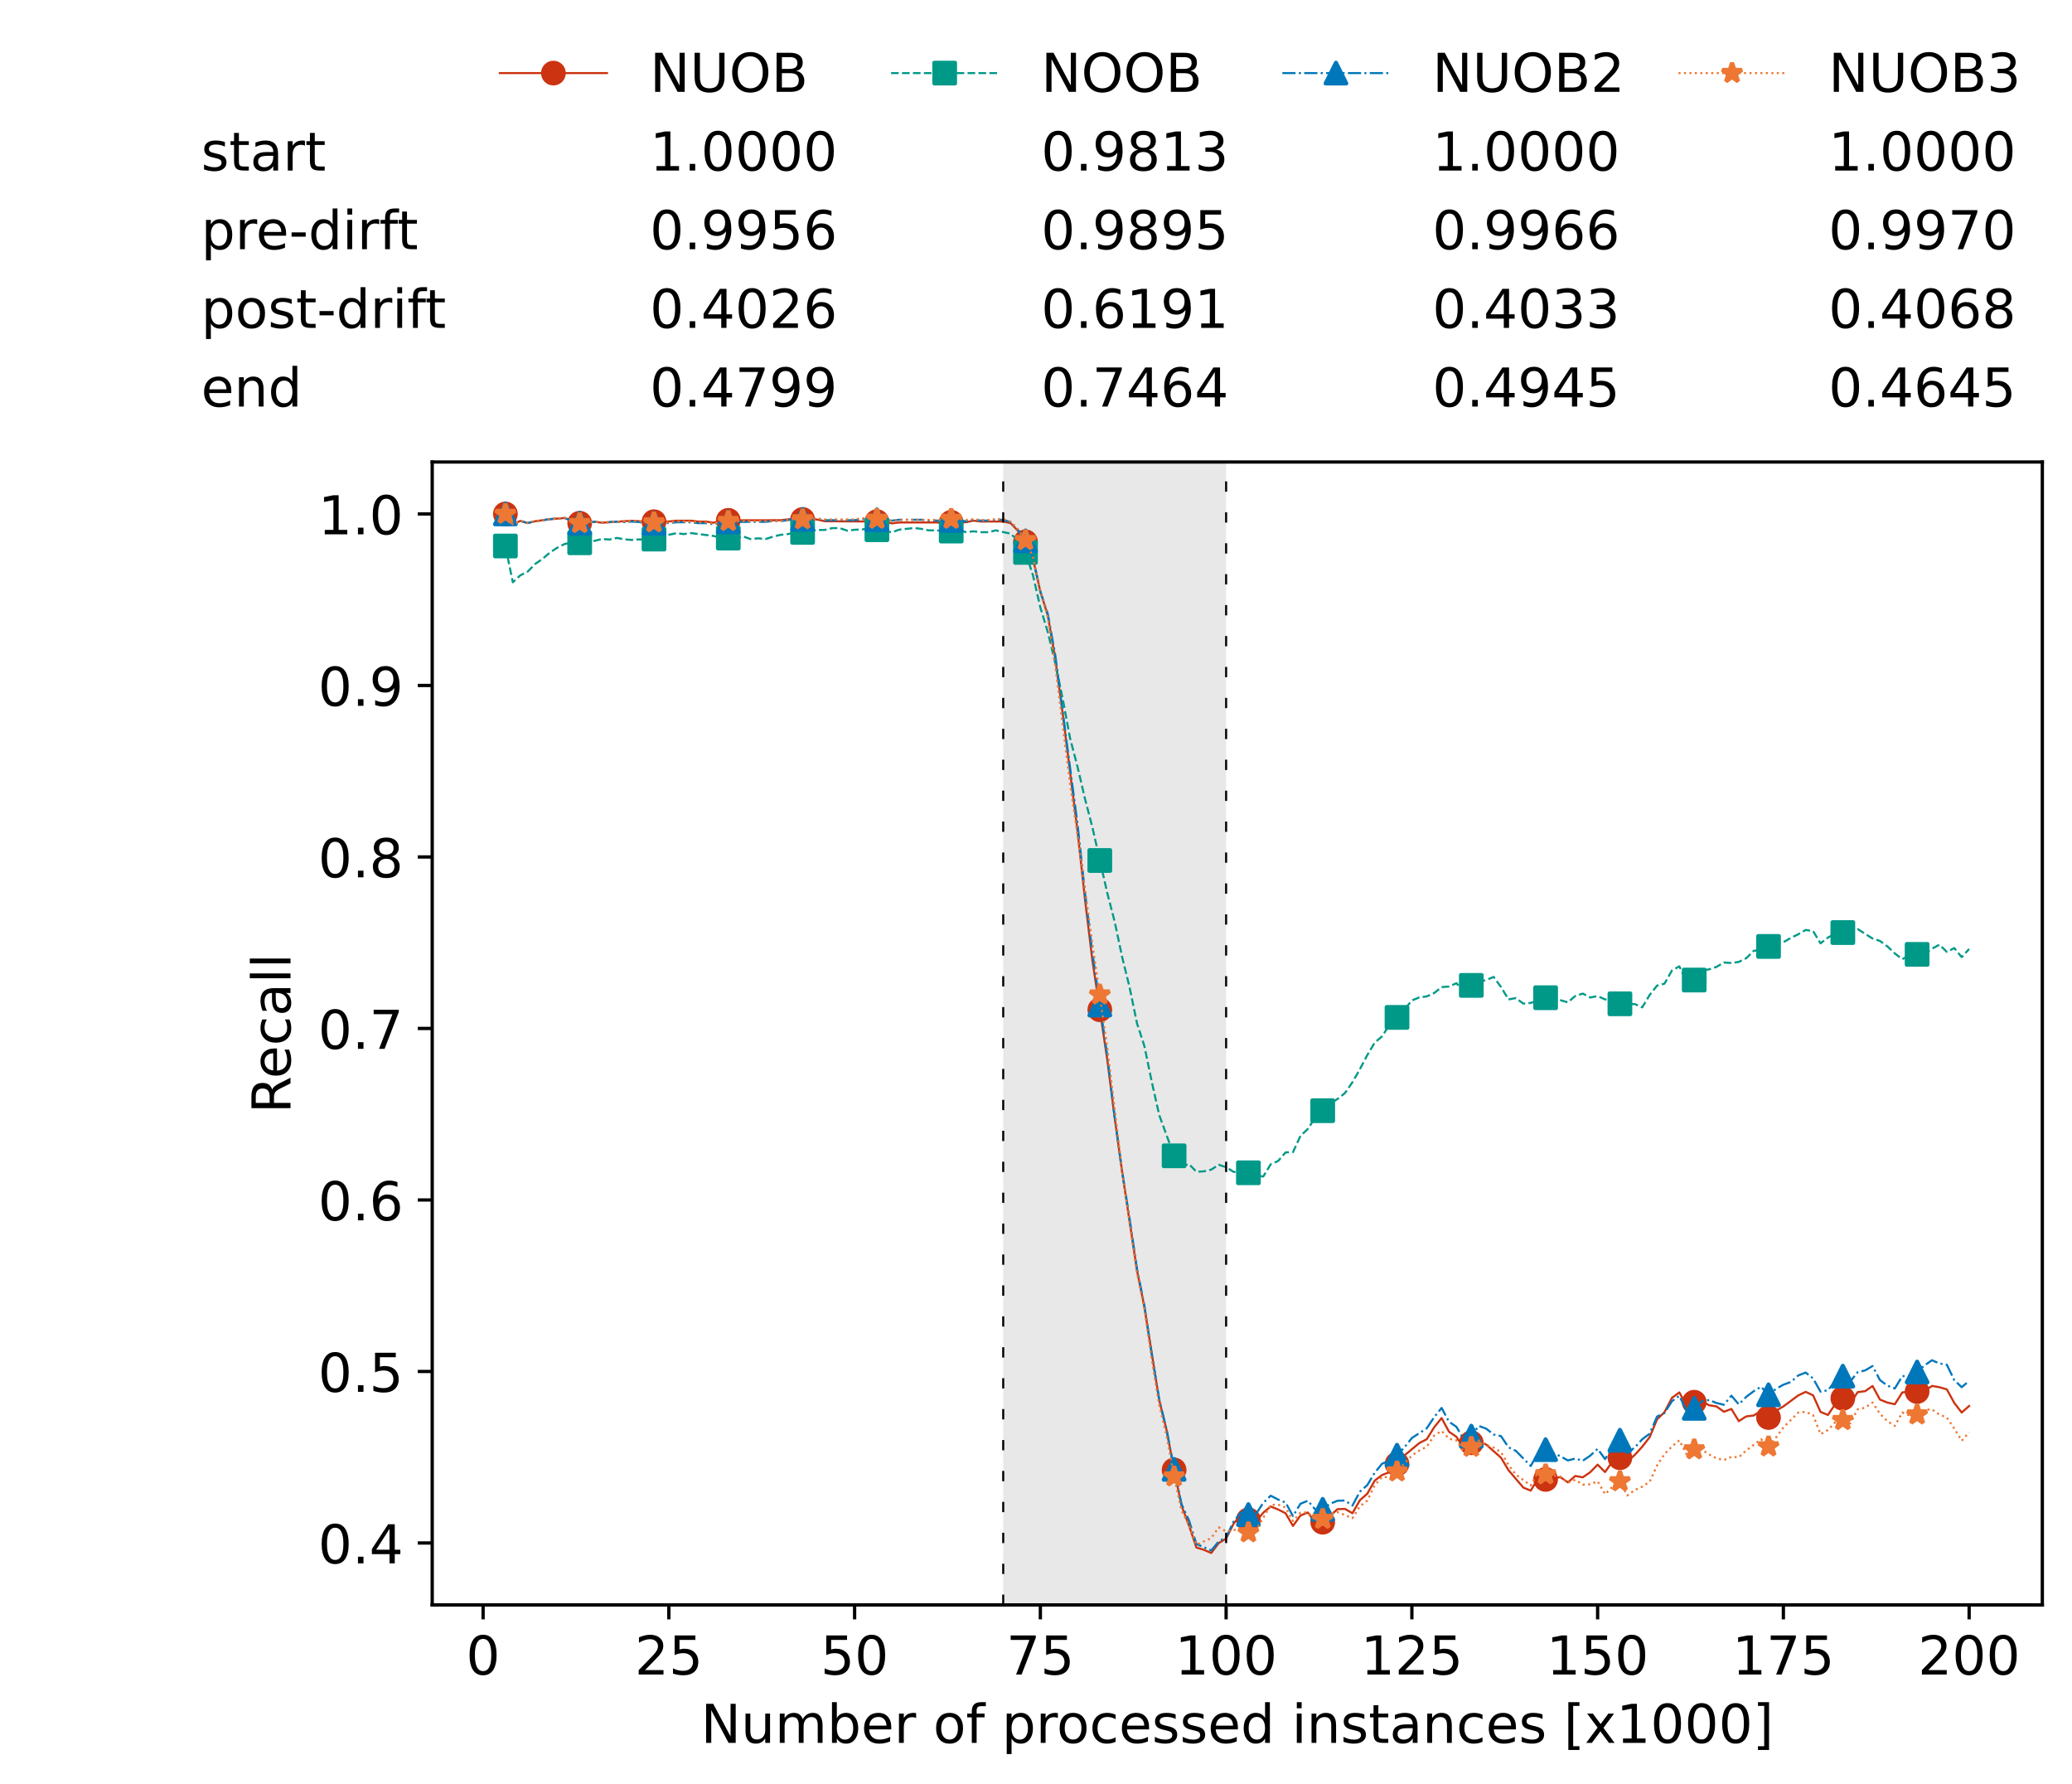 <?xml version="1.0" encoding="utf-8" standalone="no"?>
<!DOCTYPE svg PUBLIC "-//W3C//DTD SVG 1.1//EN"
  "http://www.w3.org/Graphics/SVG/1.1/DTD/svg11.dtd">
<!-- Created with matplotlib (https://matplotlib.org/) -->
<svg height="432.615pt" version="1.1" viewBox="0 0 502.65 432.615" width="502.65pt" xmlns="http://www.w3.org/2000/svg" xmlns:xlink="http://www.w3.org/1999/xlink">
 <defs>
  <style type="text/css">*{stroke-linecap:butt;stroke-linejoin:round;}</style>
 </defs>
 <g id="figure_1">
  <g id="patch_1">
   <path d="M 0 432.615 
L 502.65 432.615 
L 502.65 0 
L 0 0 
z
" style="fill:#ffffff;"/>
  </g>
  <g id="axes_1">
   <g id="patch_2">
    <path d="M 104.85 389.252 
L 495.45 389.252 
L 495.45 112.052 
L 104.85 112.052 
z
" style="fill:#ffffff;"/>
   </g>
   <g id="patch_3">
    <path clip-path="url(#p3ed3833f0b)" d="M 297.446 389.252 
L 297.446 112.052 
L 243.372 112.052 
L 243.372 389.252 
z
" style="fill:#d3d3d3;opacity:0.5;"/>
   </g>
   <g id="matplotlib.axis_1">
    <g id="xtick_1">
     <g id="line2d_1">
      <defs>
       <path d="M 0 0 
L 0 3.5 
" id="mf4e0159507" style="stroke:#000000;stroke-width:0.8;"/>
      </defs>
      <g>
       <use style="stroke:#000000;stroke-width:0.8;" x="117.197" xlink:href="#mf4e0159507" y="389.252"/>
      </g>
     </g>
     <g id="text_1">
      <!-- 0 -->
      <g transform="translate(113.061 406.13)scale(0.13 -0.13)">
       <defs>
        <path d="M 31.781 66.406 
Q 24.172 66.406 20.328 58.906 
Q 16.5 51.422 16.5 36.375 
Q 16.5 21.391 20.328 13.891 
Q 24.172 6.391 31.781 6.391 
Q 39.453 6.391 43.281 13.891 
Q 47.125 21.391 47.125 36.375 
Q 47.125 51.422 43.281 58.906 
Q 39.453 66.406 31.781 66.406 
z
M 31.781 74.219 
Q 44.047 74.219 50.516 64.516 
Q 56.984 54.828 56.984 36.375 
Q 56.984 17.969 50.516 8.266 
Q 44.047 -1.422 31.781 -1.422 
Q 19.531 -1.422 13.062 8.266 
Q 6.594 17.969 6.594 36.375 
Q 6.594 54.828 13.062 64.516 
Q 19.531 74.219 31.781 74.219 
z
" id="DejaVuSans-48"/>
       </defs>
       <use xlink:href="#DejaVuSans-48"/>
      </g>
     </g>
    </g>
    <g id="xtick_2">
     <g id="line2d_2">
      <g>
       <use style="stroke:#000000;stroke-width:0.8;" x="162.259" xlink:href="#mf4e0159507" y="389.252"/>
      </g>
     </g>
     <g id="text_2">
      <!-- 25 -->
      <g transform="translate(153.988 406.13)scale(0.13 -0.13)">
       <defs>
        <path d="M 19.188 8.297 
L 53.609 8.297 
L 53.609 0 
L 7.328 0 
L 7.328 8.297 
Q 12.938 14.109 22.625 23.891 
Q 32.328 33.688 34.812 36.531 
Q 39.547 41.844 41.422 45.531 
Q 43.312 49.219 43.312 52.781 
Q 43.312 58.594 39.234 62.25 
Q 35.156 65.922 28.609 65.922 
Q 23.969 65.922 18.812 64.312 
Q 13.672 62.703 7.812 59.422 
L 7.812 69.391 
Q 13.766 71.781 18.938 73 
Q 24.125 74.219 28.422 74.219 
Q 39.75 74.219 46.484 68.547 
Q 53.219 62.891 53.219 53.422 
Q 53.219 48.922 51.531 44.891 
Q 49.859 40.875 45.406 35.406 
Q 44.188 33.984 37.641 27.219 
Q 31.109 20.453 19.188 8.297 
z
" id="DejaVuSans-50"/>
        <path d="M 10.797 72.906 
L 49.516 72.906 
L 49.516 64.594 
L 19.828 64.594 
L 19.828 46.734 
Q 21.969 47.469 24.109 47.828 
Q 26.266 48.188 28.422 48.188 
Q 40.625 48.188 47.75 41.5 
Q 54.891 34.812 54.891 23.391 
Q 54.891 11.625 47.562 5.094 
Q 40.234 -1.422 26.906 -1.422 
Q 22.312 -1.422 17.547 -0.641 
Q 12.797 0.141 7.719 1.703 
L 7.719 11.625 
Q 12.109 9.234 16.797 8.062 
Q 21.484 6.891 26.703 6.891 
Q 35.156 6.891 40.078 11.328 
Q 45.016 15.766 45.016 23.391 
Q 45.016 31 40.078 35.438 
Q 35.156 39.891 26.703 39.891 
Q 22.75 39.891 18.812 39.016 
Q 14.891 38.141 10.797 36.281 
z
" id="DejaVuSans-53"/>
       </defs>
       <use xlink:href="#DejaVuSans-50"/>
       <use x="63.623" xlink:href="#DejaVuSans-53"/>
      </g>
     </g>
    </g>
    <g id="xtick_3">
     <g id="line2d_3">
      <g>
       <use style="stroke:#000000;stroke-width:0.8;" x="207.322" xlink:href="#mf4e0159507" y="389.252"/>
      </g>
     </g>
     <g id="text_3">
      <!-- 50 -->
      <g transform="translate(199.05 406.13)scale(0.13 -0.13)">
       <use xlink:href="#DejaVuSans-53"/>
       <use x="63.623" xlink:href="#DejaVuSans-48"/>
      </g>
     </g>
    </g>
    <g id="xtick_4">
     <g id="line2d_4">
      <g>
       <use style="stroke:#000000;stroke-width:0.8;" x="252.384" xlink:href="#mf4e0159507" y="389.252"/>
      </g>
     </g>
     <g id="text_4">
      <!-- 75 -->
      <g transform="translate(244.113 406.13)scale(0.13 -0.13)">
       <defs>
        <path d="M 8.203 72.906 
L 55.078 72.906 
L 55.078 68.703 
L 28.609 0 
L 18.312 0 
L 43.219 64.594 
L 8.203 64.594 
z
" id="DejaVuSans-55"/>
       </defs>
       <use xlink:href="#DejaVuSans-55"/>
       <use x="63.623" xlink:href="#DejaVuSans-53"/>
      </g>
     </g>
    </g>
    <g id="xtick_5">
     <g id="line2d_5">
      <g>
       <use style="stroke:#000000;stroke-width:0.8;" x="297.446" xlink:href="#mf4e0159507" y="389.252"/>
      </g>
     </g>
     <g id="text_5">
      <!-- 100 -->
      <g transform="translate(285.039 406.13)scale(0.13 -0.13)">
       <defs>
        <path d="M 12.406 8.297 
L 28.516 8.297 
L 28.516 63.922 
L 10.984 60.406 
L 10.984 69.391 
L 28.422 72.906 
L 38.281 72.906 
L 38.281 8.297 
L 54.391 8.297 
L 54.391 0 
L 12.406 0 
z
" id="DejaVuSans-49"/>
       </defs>
       <use xlink:href="#DejaVuSans-49"/>
       <use x="63.623" xlink:href="#DejaVuSans-48"/>
       <use x="127.246" xlink:href="#DejaVuSans-48"/>
      </g>
     </g>
    </g>
    <g id="xtick_6">
     <g id="line2d_6">
      <g>
       <use style="stroke:#000000;stroke-width:0.8;" x="342.509" xlink:href="#mf4e0159507" y="389.252"/>
      </g>
     </g>
     <g id="text_6">
      <!-- 125 -->
      <g transform="translate(330.102 406.13)scale(0.13 -0.13)">
       <use xlink:href="#DejaVuSans-49"/>
       <use x="63.623" xlink:href="#DejaVuSans-50"/>
       <use x="127.246" xlink:href="#DejaVuSans-53"/>
      </g>
     </g>
    </g>
    <g id="xtick_7">
     <g id="line2d_7">
      <g>
       <use style="stroke:#000000;stroke-width:0.8;" x="387.571" xlink:href="#mf4e0159507" y="389.252"/>
      </g>
     </g>
     <g id="text_7">
      <!-- 150 -->
      <g transform="translate(375.164 406.13)scale(0.13 -0.13)">
       <use xlink:href="#DejaVuSans-49"/>
       <use x="63.623" xlink:href="#DejaVuSans-53"/>
       <use x="127.246" xlink:href="#DejaVuSans-48"/>
      </g>
     </g>
    </g>
    <g id="xtick_8">
     <g id="line2d_8">
      <g>
       <use style="stroke:#000000;stroke-width:0.8;" x="432.633" xlink:href="#mf4e0159507" y="389.252"/>
      </g>
     </g>
     <g id="text_8">
      <!-- 175 -->
      <g transform="translate(420.226 406.13)scale(0.13 -0.13)">
       <use xlink:href="#DejaVuSans-49"/>
       <use x="63.623" xlink:href="#DejaVuSans-55"/>
       <use x="127.246" xlink:href="#DejaVuSans-53"/>
      </g>
     </g>
    </g>
    <g id="xtick_9">
     <g id="line2d_9">
      <g>
       <use style="stroke:#000000;stroke-width:0.8;" x="477.695" xlink:href="#mf4e0159507" y="389.252"/>
      </g>
     </g>
     <g id="text_9">
      <!-- 200 -->
      <g transform="translate(465.289 406.13)scale(0.13 -0.13)">
       <use xlink:href="#DejaVuSans-50"/>
       <use x="63.623" xlink:href="#DejaVuSans-48"/>
       <use x="127.246" xlink:href="#DejaVuSans-48"/>
      </g>
     </g>
    </g>
    <g id="text_10">
     <!-- Number of processed instances [x1000] -->
     <g transform="translate(170.025 422.711)scale(0.13 -0.13)">
      <defs>
       <path d="M 9.812 72.906 
L 23.094 72.906 
L 55.422 11.922 
L 55.422 72.906 
L 64.984 72.906 
L 64.984 0 
L 51.703 0 
L 19.391 60.984 
L 19.391 0 
L 9.812 0 
z
" id="DejaVuSans-78"/>
       <path d="M 8.5 21.578 
L 8.5 54.688 
L 17.484 54.688 
L 17.484 21.922 
Q 17.484 14.156 20.5 10.266 
Q 23.531 6.391 29.594 6.391 
Q 36.859 6.391 41.078 11.031 
Q 45.312 15.672 45.312 23.688 
L 45.312 54.688 
L 54.297 54.688 
L 54.297 0 
L 45.312 0 
L 45.312 8.406 
Q 42.047 3.422 37.719 1 
Q 33.406 -1.422 27.688 -1.422 
Q 18.266 -1.422 13.375 4.438 
Q 8.5 10.297 8.5 21.578 
z
M 31.109 56 
z
" id="DejaVuSans-117"/>
       <path d="M 52 44.188 
Q 55.375 50.25 60.062 53.125 
Q 64.75 56 71.094 56 
Q 79.641 56 84.281 50.016 
Q 88.922 44.047 88.922 33.016 
L 88.922 0 
L 79.891 0 
L 79.891 32.719 
Q 79.891 40.578 77.094 44.375 
Q 74.312 48.188 68.609 48.188 
Q 61.625 48.188 57.562 43.547 
Q 53.516 38.922 53.516 30.906 
L 53.516 0 
L 44.484 0 
L 44.484 32.719 
Q 44.484 40.625 41.703 44.406 
Q 38.922 48.188 33.109 48.188 
Q 26.219 48.188 22.156 43.531 
Q 18.109 38.875 18.109 30.906 
L 18.109 0 
L 9.078 0 
L 9.078 54.688 
L 18.109 54.688 
L 18.109 46.188 
Q 21.188 51.219 25.484 53.609 
Q 29.781 56 35.688 56 
Q 41.656 56 45.828 52.969 
Q 50 49.953 52 44.188 
z
" id="DejaVuSans-109"/>
       <path d="M 48.688 27.297 
Q 48.688 37.203 44.609 42.844 
Q 40.531 48.484 33.406 48.484 
Q 26.266 48.484 22.188 42.844 
Q 18.109 37.203 18.109 27.297 
Q 18.109 17.391 22.188 11.75 
Q 26.266 6.109 33.406 6.109 
Q 40.531 6.109 44.609 11.75 
Q 48.688 17.391 48.688 27.297 
z
M 18.109 46.391 
Q 20.953 51.266 25.266 53.625 
Q 29.594 56 35.594 56 
Q 45.562 56 51.781 48.094 
Q 58.016 40.188 58.016 27.297 
Q 58.016 14.406 51.781 6.484 
Q 45.562 -1.422 35.594 -1.422 
Q 29.594 -1.422 25.266 0.953 
Q 20.953 3.328 18.109 8.203 
L 18.109 0 
L 9.078 0 
L 9.078 75.984 
L 18.109 75.984 
z
" id="DejaVuSans-98"/>
       <path d="M 56.203 29.594 
L 56.203 25.203 
L 14.891 25.203 
Q 15.484 15.922 20.484 11.062 
Q 25.484 6.203 34.422 6.203 
Q 39.594 6.203 44.453 7.469 
Q 49.312 8.734 54.109 11.281 
L 54.109 2.781 
Q 49.266 0.734 44.188 -0.344 
Q 39.109 -1.422 33.891 -1.422 
Q 20.797 -1.422 13.156 6.188 
Q 5.516 13.812 5.516 26.812 
Q 5.516 40.234 12.766 48.109 
Q 20.016 56 32.328 56 
Q 43.359 56 49.781 48.891 
Q 56.203 41.797 56.203 29.594 
z
M 47.219 32.234 
Q 47.125 39.594 43.094 43.984 
Q 39.062 48.391 32.422 48.391 
Q 24.906 48.391 20.391 44.141 
Q 15.875 39.891 15.188 32.172 
z
" id="DejaVuSans-101"/>
       <path d="M 41.109 46.297 
Q 39.594 47.172 37.812 47.578 
Q 36.031 48 33.891 48 
Q 26.266 48 22.188 43.047 
Q 18.109 38.094 18.109 28.812 
L 18.109 0 
L 9.078 0 
L 9.078 54.688 
L 18.109 54.688 
L 18.109 46.188 
Q 20.953 51.172 25.484 53.578 
Q 30.031 56 36.531 56 
Q 37.453 56 38.578 55.875 
Q 39.703 55.766 41.062 55.516 
z
" id="DejaVuSans-114"/>
       <path id="DejaVuSans-32"/>
       <path d="M 30.609 48.391 
Q 23.391 48.391 19.188 42.75 
Q 14.984 37.109 14.984 27.297 
Q 14.984 17.484 19.156 11.844 
Q 23.344 6.203 30.609 6.203 
Q 37.797 6.203 41.984 11.859 
Q 46.188 17.531 46.188 27.297 
Q 46.188 37.016 41.984 42.703 
Q 37.797 48.391 30.609 48.391 
z
M 30.609 56 
Q 42.328 56 49.016 48.375 
Q 55.719 40.766 55.719 27.297 
Q 55.719 13.875 49.016 6.219 
Q 42.328 -1.422 30.609 -1.422 
Q 18.844 -1.422 12.172 6.219 
Q 5.516 13.875 5.516 27.297 
Q 5.516 40.766 12.172 48.375 
Q 18.844 56 30.609 56 
z
" id="DejaVuSans-111"/>
       <path d="M 37.109 75.984 
L 37.109 68.5 
L 28.516 68.5 
Q 23.688 68.5 21.797 66.547 
Q 19.922 64.594 19.922 59.516 
L 19.922 54.688 
L 34.719 54.688 
L 34.719 47.703 
L 19.922 47.703 
L 19.922 0 
L 10.891 0 
L 10.891 47.703 
L 2.297 47.703 
L 2.297 54.688 
L 10.891 54.688 
L 10.891 58.5 
Q 10.891 67.625 15.141 71.797 
Q 19.391 75.984 28.609 75.984 
z
" id="DejaVuSans-102"/>
       <path d="M 18.109 8.203 
L 18.109 -20.797 
L 9.078 -20.797 
L 9.078 54.688 
L 18.109 54.688 
L 18.109 46.391 
Q 20.953 51.266 25.266 53.625 
Q 29.594 56 35.594 56 
Q 45.562 56 51.781 48.094 
Q 58.016 40.188 58.016 27.297 
Q 58.016 14.406 51.781 6.484 
Q 45.562 -1.422 35.594 -1.422 
Q 29.594 -1.422 25.266 0.953 
Q 20.953 3.328 18.109 8.203 
z
M 48.688 27.297 
Q 48.688 37.203 44.609 42.844 
Q 40.531 48.484 33.406 48.484 
Q 26.266 48.484 22.188 42.844 
Q 18.109 37.203 18.109 27.297 
Q 18.109 17.391 22.188 11.75 
Q 26.266 6.109 33.406 6.109 
Q 40.531 6.109 44.609 11.75 
Q 48.688 17.391 48.688 27.297 
z
" id="DejaVuSans-112"/>
       <path d="M 48.781 52.594 
L 48.781 44.188 
Q 44.969 46.297 41.141 47.344 
Q 37.312 48.391 33.406 48.391 
Q 24.656 48.391 19.812 42.844 
Q 14.984 37.312 14.984 27.297 
Q 14.984 17.281 19.812 11.734 
Q 24.656 6.203 33.406 6.203 
Q 37.312 6.203 41.141 7.25 
Q 44.969 8.297 48.781 10.406 
L 48.781 2.094 
Q 45.016 0.344 40.984 -0.531 
Q 36.969 -1.422 32.422 -1.422 
Q 20.062 -1.422 12.781 6.344 
Q 5.516 14.109 5.516 27.297 
Q 5.516 40.672 12.859 48.328 
Q 20.219 56 33.016 56 
Q 37.156 56 41.109 55.141 
Q 45.062 54.297 48.781 52.594 
z
" id="DejaVuSans-99"/>
       <path d="M 44.281 53.078 
L 44.281 44.578 
Q 40.484 46.531 36.375 47.5 
Q 32.281 48.484 27.875 48.484 
Q 21.188 48.484 17.844 46.438 
Q 14.5 44.391 14.5 40.281 
Q 14.5 37.156 16.891 35.375 
Q 19.281 33.594 26.516 31.984 
L 29.594 31.297 
Q 39.156 29.25 43.188 25.516 
Q 47.219 21.781 47.219 15.094 
Q 47.219 7.469 41.188 3.016 
Q 35.156 -1.422 24.609 -1.422 
Q 20.219 -1.422 15.453 -0.562 
Q 10.688 0.297 5.422 2 
L 5.422 11.281 
Q 10.406 8.688 15.234 7.391 
Q 20.062 6.109 24.812 6.109 
Q 31.156 6.109 34.562 8.281 
Q 37.984 10.453 37.984 14.406 
Q 37.984 18.062 35.516 20.016 
Q 33.062 21.969 24.703 23.781 
L 21.578 24.516 
Q 13.234 26.266 9.516 29.906 
Q 5.812 33.547 5.812 39.891 
Q 5.812 47.609 11.281 51.797 
Q 16.75 56 26.812 56 
Q 31.781 56 36.172 55.266 
Q 40.578 54.547 44.281 53.078 
z
" id="DejaVuSans-115"/>
       <path d="M 45.406 46.391 
L 45.406 75.984 
L 54.391 75.984 
L 54.391 0 
L 45.406 0 
L 45.406 8.203 
Q 42.578 3.328 38.25 0.953 
Q 33.938 -1.422 27.875 -1.422 
Q 17.969 -1.422 11.734 6.484 
Q 5.516 14.406 5.516 27.297 
Q 5.516 40.188 11.734 48.094 
Q 17.969 56 27.875 56 
Q 33.938 56 38.25 53.625 
Q 42.578 51.266 45.406 46.391 
z
M 14.797 27.297 
Q 14.797 17.391 18.875 11.75 
Q 22.953 6.109 30.078 6.109 
Q 37.203 6.109 41.297 11.75 
Q 45.406 17.391 45.406 27.297 
Q 45.406 37.203 41.297 42.844 
Q 37.203 48.484 30.078 48.484 
Q 22.953 48.484 18.875 42.844 
Q 14.797 37.203 14.797 27.297 
z
" id="DejaVuSans-100"/>
       <path d="M 9.422 54.688 
L 18.406 54.688 
L 18.406 0 
L 9.422 0 
z
M 9.422 75.984 
L 18.406 75.984 
L 18.406 64.594 
L 9.422 64.594 
z
" id="DejaVuSans-105"/>
       <path d="M 54.891 33.016 
L 54.891 0 
L 45.906 0 
L 45.906 32.719 
Q 45.906 40.484 42.875 44.328 
Q 39.844 48.188 33.797 48.188 
Q 26.516 48.188 22.312 43.547 
Q 18.109 38.922 18.109 30.906 
L 18.109 0 
L 9.078 0 
L 9.078 54.688 
L 18.109 54.688 
L 18.109 46.188 
Q 21.344 51.125 25.703 53.562 
Q 30.078 56 35.797 56 
Q 45.219 56 50.047 50.172 
Q 54.891 44.344 54.891 33.016 
z
" id="DejaVuSans-110"/>
       <path d="M 18.312 70.219 
L 18.312 54.688 
L 36.812 54.688 
L 36.812 47.703 
L 18.312 47.703 
L 18.312 18.016 
Q 18.312 11.328 20.141 9.422 
Q 21.969 7.516 27.594 7.516 
L 36.812 7.516 
L 36.812 0 
L 27.594 0 
Q 17.188 0 13.234 3.875 
Q 9.281 7.766 9.281 18.016 
L 9.281 47.703 
L 2.688 47.703 
L 2.688 54.688 
L 9.281 54.688 
L 9.281 70.219 
z
" id="DejaVuSans-116"/>
       <path d="M 34.281 27.484 
Q 23.391 27.484 19.188 25 
Q 14.984 22.516 14.984 16.5 
Q 14.984 11.719 18.141 8.906 
Q 21.297 6.109 26.703 6.109 
Q 34.188 6.109 38.703 11.406 
Q 43.219 16.703 43.219 25.484 
L 43.219 27.484 
z
M 52.203 31.203 
L 52.203 0 
L 43.219 0 
L 43.219 8.297 
Q 40.141 3.328 35.547 0.953 
Q 30.953 -1.422 24.312 -1.422 
Q 15.922 -1.422 10.953 3.297 
Q 6 8.016 6 15.922 
Q 6 25.141 12.172 29.828 
Q 18.359 34.516 30.609 34.516 
L 43.219 34.516 
L 43.219 35.406 
Q 43.219 41.609 39.141 45 
Q 35.062 48.391 27.688 48.391 
Q 23 48.391 18.547 47.266 
Q 14.109 46.141 10.016 43.891 
L 10.016 52.203 
Q 14.938 54.109 19.578 55.047 
Q 24.219 56 28.609 56 
Q 40.484 56 46.344 49.844 
Q 52.203 43.703 52.203 31.203 
z
" id="DejaVuSans-97"/>
       <path d="M 8.594 75.984 
L 29.297 75.984 
L 29.297 69 
L 17.578 69 
L 17.578 -6.203 
L 29.297 -6.203 
L 29.297 -13.188 
L 8.594 -13.188 
z
" id="DejaVuSans-91"/>
       <path d="M 54.891 54.688 
L 35.109 28.078 
L 55.906 0 
L 45.312 0 
L 29.391 21.484 
L 13.484 0 
L 2.875 0 
L 24.125 28.609 
L 4.688 54.688 
L 15.281 54.688 
L 29.781 35.203 
L 44.281 54.688 
z
" id="DejaVuSans-120"/>
       <path d="M 30.422 75.984 
L 30.422 -13.188 
L 9.719 -13.188 
L 9.719 -6.203 
L 21.391 -6.203 
L 21.391 69 
L 9.719 69 
L 9.719 75.984 
z
" id="DejaVuSans-93"/>
      </defs>
      <use xlink:href="#DejaVuSans-78"/>
      <use x="74.805" xlink:href="#DejaVuSans-117"/>
      <use x="138.184" xlink:href="#DejaVuSans-109"/>
      <use x="235.596" xlink:href="#DejaVuSans-98"/>
      <use x="299.072" xlink:href="#DejaVuSans-101"/>
      <use x="360.596" xlink:href="#DejaVuSans-114"/>
      <use x="401.709" xlink:href="#DejaVuSans-32"/>
      <use x="433.496" xlink:href="#DejaVuSans-111"/>
      <use x="494.678" xlink:href="#DejaVuSans-102"/>
      <use x="529.883" xlink:href="#DejaVuSans-32"/>
      <use x="561.67" xlink:href="#DejaVuSans-112"/>
      <use x="625.146" xlink:href="#DejaVuSans-114"/>
      <use x="664.01" xlink:href="#DejaVuSans-111"/>
      <use x="725.191" xlink:href="#DejaVuSans-99"/>
      <use x="780.172" xlink:href="#DejaVuSans-101"/>
      <use x="841.695" xlink:href="#DejaVuSans-115"/>
      <use x="893.795" xlink:href="#DejaVuSans-115"/>
      <use x="945.895" xlink:href="#DejaVuSans-101"/>
      <use x="1007.418" xlink:href="#DejaVuSans-100"/>
      <use x="1070.895" xlink:href="#DejaVuSans-32"/>
      <use x="1102.682" xlink:href="#DejaVuSans-105"/>
      <use x="1130.465" xlink:href="#DejaVuSans-110"/>
      <use x="1193.844" xlink:href="#DejaVuSans-115"/>
      <use x="1245.943" xlink:href="#DejaVuSans-116"/>
      <use x="1285.152" xlink:href="#DejaVuSans-97"/>
      <use x="1346.432" xlink:href="#DejaVuSans-110"/>
      <use x="1409.811" xlink:href="#DejaVuSans-99"/>
      <use x="1464.791" xlink:href="#DejaVuSans-101"/>
      <use x="1526.314" xlink:href="#DejaVuSans-115"/>
      <use x="1578.414" xlink:href="#DejaVuSans-32"/>
      <use x="1610.201" xlink:href="#DejaVuSans-91"/>
      <use x="1649.215" xlink:href="#DejaVuSans-120"/>
      <use x="1708.395" xlink:href="#DejaVuSans-49"/>
      <use x="1772.018" xlink:href="#DejaVuSans-48"/>
      <use x="1835.641" xlink:href="#DejaVuSans-48"/>
      <use x="1899.264" xlink:href="#DejaVuSans-48"/>
      <use x="1962.887" xlink:href="#DejaVuSans-93"/>
     </g>
    </g>
   </g>
   <g id="matplotlib.axis_2">
    <g id="ytick_1">
     <g id="line2d_10">
      <defs>
       <path d="M 0 0 
L -3.5 0 
" id="m4831e90d1f" style="stroke:#000000;stroke-width:0.8;"/>
      </defs>
      <g>
       <use style="stroke:#000000;stroke-width:0.8;" x="104.85" xlink:href="#m4831e90d1f" y="374.225"/>
      </g>
     </g>
     <g id="text_11">
      <!-- 0.4 -->
      <g transform="translate(77.176 379.164)scale(0.13 -0.13)">
       <defs>
        <path d="M 10.688 12.406 
L 21 12.406 
L 21 0 
L 10.688 0 
z
" id="DejaVuSans-46"/>
        <path d="M 37.797 64.312 
L 12.891 25.391 
L 37.797 25.391 
z
M 35.203 72.906 
L 47.609 72.906 
L 47.609 25.391 
L 58.016 25.391 
L 58.016 17.188 
L 47.609 17.188 
L 47.609 0 
L 37.797 0 
L 37.797 17.188 
L 4.891 17.188 
L 4.891 26.703 
z
" id="DejaVuSans-52"/>
       </defs>
       <use xlink:href="#DejaVuSans-48"/>
       <use x="63.623" xlink:href="#DejaVuSans-46"/>
       <use x="95.41" xlink:href="#DejaVuSans-52"/>
      </g>
     </g>
    </g>
    <g id="ytick_2">
     <g id="line2d_11">
      <g>
       <use style="stroke:#000000;stroke-width:0.8;" x="104.85" xlink:href="#m4831e90d1f" y="332.629"/>
      </g>
     </g>
     <g id="text_12">
      <!-- 0.5 -->
      <g transform="translate(77.176 337.568)scale(0.13 -0.13)">
       <use xlink:href="#DejaVuSans-48"/>
       <use x="63.623" xlink:href="#DejaVuSans-46"/>
       <use x="95.41" xlink:href="#DejaVuSans-53"/>
      </g>
     </g>
    </g>
    <g id="ytick_3">
     <g id="line2d_12">
      <g>
       <use style="stroke:#000000;stroke-width:0.8;" x="104.85" xlink:href="#m4831e90d1f" y="291.034"/>
      </g>
     </g>
     <g id="text_13">
      <!-- 0.6 -->
      <g transform="translate(77.176 295.973)scale(0.13 -0.13)">
       <defs>
        <path d="M 33.016 40.375 
Q 26.375 40.375 22.484 35.828 
Q 18.609 31.297 18.609 23.391 
Q 18.609 15.531 22.484 10.953 
Q 26.375 6.391 33.016 6.391 
Q 39.656 6.391 43.531 10.953 
Q 47.406 15.531 47.406 23.391 
Q 47.406 31.297 43.531 35.828 
Q 39.656 40.375 33.016 40.375 
z
M 52.594 71.297 
L 52.594 62.312 
Q 48.875 64.062 45.094 64.984 
Q 41.312 65.922 37.594 65.922 
Q 27.828 65.922 22.672 59.328 
Q 17.531 52.734 16.797 39.406 
Q 19.672 43.656 24.016 45.922 
Q 28.375 48.188 33.594 48.188 
Q 44.578 48.188 50.953 41.516 
Q 57.328 34.859 57.328 23.391 
Q 57.328 12.156 50.688 5.359 
Q 44.047 -1.422 33.016 -1.422 
Q 20.359 -1.422 13.672 8.266 
Q 6.984 17.969 6.984 36.375 
Q 6.984 53.656 15.188 63.938 
Q 23.391 74.219 37.203 74.219 
Q 40.922 74.219 44.703 73.484 
Q 48.484 72.75 52.594 71.297 
z
" id="DejaVuSans-54"/>
       </defs>
       <use xlink:href="#DejaVuSans-48"/>
       <use x="63.623" xlink:href="#DejaVuSans-46"/>
       <use x="95.41" xlink:href="#DejaVuSans-54"/>
      </g>
     </g>
    </g>
    <g id="ytick_4">
     <g id="line2d_13">
      <g>
       <use style="stroke:#000000;stroke-width:0.8;" x="104.85" xlink:href="#m4831e90d1f" y="249.438"/>
      </g>
     </g>
     <g id="text_14">
      <!-- 0.7 -->
      <g transform="translate(77.176 254.377)scale(0.13 -0.13)">
       <use xlink:href="#DejaVuSans-48"/>
       <use x="63.623" xlink:href="#DejaVuSans-46"/>
       <use x="95.41" xlink:href="#DejaVuSans-55"/>
      </g>
     </g>
    </g>
    <g id="ytick_5">
     <g id="line2d_14">
      <g>
       <use style="stroke:#000000;stroke-width:0.8;" x="104.85" xlink:href="#m4831e90d1f" y="207.843"/>
      </g>
     </g>
     <g id="text_15">
      <!-- 0.8 -->
      <g transform="translate(77.176 212.782)scale(0.13 -0.13)">
       <defs>
        <path d="M 31.781 34.625 
Q 24.75 34.625 20.719 30.859 
Q 16.703 27.094 16.703 20.516 
Q 16.703 13.922 20.719 10.156 
Q 24.75 6.391 31.781 6.391 
Q 38.812 6.391 42.859 10.172 
Q 46.922 13.969 46.922 20.516 
Q 46.922 27.094 42.891 30.859 
Q 38.875 34.625 31.781 34.625 
z
M 21.922 38.812 
Q 15.578 40.375 12.031 44.719 
Q 8.5 49.078 8.5 55.328 
Q 8.5 64.062 14.719 69.141 
Q 20.953 74.219 31.781 74.219 
Q 42.672 74.219 48.875 69.141 
Q 55.078 64.062 55.078 55.328 
Q 55.078 49.078 51.531 44.719 
Q 48 40.375 41.703 38.812 
Q 48.828 37.156 52.797 32.312 
Q 56.781 27.484 56.781 20.516 
Q 56.781 9.906 50.312 4.234 
Q 43.844 -1.422 31.781 -1.422 
Q 19.734 -1.422 13.25 4.234 
Q 6.781 9.906 6.781 20.516 
Q 6.781 27.484 10.781 32.312 
Q 14.797 37.156 21.922 38.812 
z
M 18.312 54.391 
Q 18.312 48.734 21.844 45.562 
Q 25.391 42.391 31.781 42.391 
Q 38.141 42.391 41.719 45.562 
Q 45.312 48.734 45.312 54.391 
Q 45.312 60.062 41.719 63.234 
Q 38.141 66.406 31.781 66.406 
Q 25.391 66.406 21.844 63.234 
Q 18.312 60.062 18.312 54.391 
z
" id="DejaVuSans-56"/>
       </defs>
       <use xlink:href="#DejaVuSans-48"/>
       <use x="63.623" xlink:href="#DejaVuSans-46"/>
       <use x="95.41" xlink:href="#DejaVuSans-56"/>
      </g>
     </g>
    </g>
    <g id="ytick_6">
     <g id="line2d_15">
      <g>
       <use style="stroke:#000000;stroke-width:0.8;" x="104.85" xlink:href="#m4831e90d1f" y="166.247"/>
      </g>
     </g>
     <g id="text_16">
      <!-- 0.9 -->
      <g transform="translate(77.176 171.186)scale(0.13 -0.13)">
       <defs>
        <path d="M 10.984 1.516 
L 10.984 10.5 
Q 14.703 8.734 18.5 7.812 
Q 22.312 6.891 25.984 6.891 
Q 35.75 6.891 40.891 13.453 
Q 46.047 20.016 46.781 33.406 
Q 43.953 29.203 39.594 26.953 
Q 35.25 24.703 29.984 24.703 
Q 19.047 24.703 12.672 31.312 
Q 6.297 37.938 6.297 49.422 
Q 6.297 60.641 12.938 67.422 
Q 19.578 74.219 30.609 74.219 
Q 43.266 74.219 49.922 64.516 
Q 56.594 54.828 56.594 36.375 
Q 56.594 19.141 48.406 8.859 
Q 40.234 -1.422 26.422 -1.422 
Q 22.703 -1.422 18.891 -0.688 
Q 15.094 0.047 10.984 1.516 
z
M 30.609 32.422 
Q 37.25 32.422 41.125 36.953 
Q 45.016 41.5 45.016 49.422 
Q 45.016 57.281 41.125 61.844 
Q 37.25 66.406 30.609 66.406 
Q 23.969 66.406 20.094 61.844 
Q 16.219 57.281 16.219 49.422 
Q 16.219 41.5 20.094 36.953 
Q 23.969 32.422 30.609 32.422 
z
" id="DejaVuSans-57"/>
       </defs>
       <use xlink:href="#DejaVuSans-48"/>
       <use x="63.623" xlink:href="#DejaVuSans-46"/>
       <use x="95.41" xlink:href="#DejaVuSans-57"/>
      </g>
     </g>
    </g>
    <g id="ytick_7">
     <g id="line2d_16">
      <g>
       <use style="stroke:#000000;stroke-width:0.8;" x="104.85" xlink:href="#m4831e90d1f" y="124.652"/>
      </g>
     </g>
     <g id="text_17">
      <!-- 1.0 -->
      <g transform="translate(77.176 129.591)scale(0.13 -0.13)">
       <use xlink:href="#DejaVuSans-49"/>
       <use x="63.623" xlink:href="#DejaVuSans-46"/>
       <use x="95.41" xlink:href="#DejaVuSans-48"/>
      </g>
     </g>
    </g>
    <g id="text_18">
     <!-- Recall -->
     <g transform="translate(70.472 270.044)rotate(-90)scale(0.13 -0.13)">
      <defs>
       <path d="M 44.391 34.188 
Q 47.562 33.109 50.562 29.594 
Q 53.562 26.078 56.594 19.922 
L 66.609 0 
L 56 0 
L 46.688 18.703 
Q 43.062 26.031 39.672 28.422 
Q 36.281 30.812 30.422 30.812 
L 19.672 30.812 
L 19.672 0 
L 9.812 0 
L 9.812 72.906 
L 32.078 72.906 
Q 44.578 72.906 50.734 67.672 
Q 56.891 62.453 56.891 51.906 
Q 56.891 45.016 53.688 40.469 
Q 50.484 35.938 44.391 34.188 
z
M 19.672 64.797 
L 19.672 38.922 
L 32.078 38.922 
Q 39.203 38.922 42.844 42.219 
Q 46.484 45.516 46.484 51.906 
Q 46.484 58.297 42.844 61.547 
Q 39.203 64.797 32.078 64.797 
z
" id="DejaVuSans-82"/>
       <path d="M 9.422 75.984 
L 18.406 75.984 
L 18.406 0 
L 9.422 0 
z
" id="DejaVuSans-108"/>
      </defs>
      <use xlink:href="#DejaVuSans-82"/>
      <use x="64.982" xlink:href="#DejaVuSans-101"/>
      <use x="126.506" xlink:href="#DejaVuSans-99"/>
      <use x="181.486" xlink:href="#DejaVuSans-97"/>
      <use x="242.766" xlink:href="#DejaVuSans-108"/>
      <use x="270.549" xlink:href="#DejaVuSans-108"/>
     </g>
    </g>
   </g>
   <g id="line2d_17"/>
   <g id="line2d_18"/>
   <g id="line2d_19"/>
   <g id="line2d_20"/>
   <g id="line2d_21"/>
   <g id="line2d_22">
    <path clip-path="url(#p3ed3833f0b)" d="M 122.605 124.652 
L 124.407 127.188 
L 126.21 126.343 
L 128.012 126.857 
L 129.815 126.416 
L 133.419 125.912 
L 137.024 125.632 
L 138.827 126.419 
L 140.629 126.899 
L 144.234 126.553 
L 146.037 126.767 
L 153.247 126.297 
L 156.852 126.527 
L 162.259 126.469 
L 164.062 126.282 
L 167.667 126.282 
L 169.469 126.501 
L 171.272 126.501 
L 173.074 126.768 
L 174.877 126.325 
L 176.679 126.194 
L 189.297 126.168 
L 192.902 125.774 
L 194.704 125.984 
L 196.507 125.788 
L 198.309 126.032 
L 200.112 126.417 
L 214.532 126.507 
L 216.334 126.936 
L 218.137 126.717 
L 227.149 126.717 
L 228.952 126.893 
L 230.754 126.683 
L 234.359 126.662 
L 236.162 126.277 
L 237.964 126.492 
L 243.372 126.48 
L 245.174 126.889 
L 246.976 128.78 
L 248.779 131.402 
L 250.581 135.466 
L 252.384 143.51 
L 254.186 149.267 
L 255.989 159.665 
L 257.791 173.003 
L 261.396 201.543 
L 263.199 218.059 
L 265.001 232.903 
L 268.606 256.936 
L 270.409 271.091 
L 272.211 284.193 
L 275.816 308.065 
L 277.619 316.994 
L 281.224 339.632 
L 283.026 346.958 
L 284.829 356.509 
L 286.631 365.166 
L 288.434 369.968 
L 290.236 375.32 
L 292.039 375.877 
L 293.841 376.652 
L 295.644 374.251 
L 297.446 373.162 
L 299.249 369.569 
L 301.051 367.315 
L 302.854 368.606 
L 304.656 369.044 
L 306.459 366.873 
L 308.261 365.378 
L 310.064 366.106 
L 311.866 367.012 
L 313.669 370.093 
L 315.471 367.577 
L 317.274 366.833 
L 319.076 369.231 
L 320.879 369.186 
L 324.484 366.018 
L 326.286 365.964 
L 328.089 367.007 
L 329.891 363.865 
L 331.694 362.265 
L 333.496 359.098 
L 335.299 357.73 
L 337.101 357.045 
L 340.706 352.99 
L 344.311 349.989 
L 346.114 349.064 
L 347.916 346.175 
L 349.719 343.924 
L 351.521 347.252 
L 353.324 348.49 
L 355.126 351.318 
L 356.928 349.926 
L 358.731 349.503 
L 360.533 350.357 
L 364.138 353.544 
L 365.941 356.556 
L 369.546 360.791 
L 371.348 361.526 
L 373.151 358.515 
L 374.953 358.806 
L 376.756 358.413 
L 378.558 358.283 
L 380.361 359.52 
L 382.163 357.969 
L 383.966 358.303 
L 385.768 357.068 
L 387.571 355.225 
L 389.373 357.02 
L 391.176 354.462 
L 392.978 353.556 
L 394.781 354.453 
L 396.583 352.871 
L 398.386 350.874 
L 400.188 348.569 
L 401.991 344.243 
L 403.793 342.498 
L 405.596 339.028 
L 407.398 337.709 
L 409.201 341.036 
L 411.003 340.086 
L 412.806 339.829 
L 414.608 340.818 
L 416.411 341.112 
L 418.213 342.4 
L 420.016 341.72 
L 421.818 344.67 
L 423.621 343.53 
L 425.423 343.306 
L 427.226 342.192 
L 429.028 343.796 
L 430.831 342.131 
L 432.633 341.109 
L 436.238 338.437 
L 438.041 337.572 
L 439.843 338.413 
L 441.646 342.441 
L 443.448 343.17 
L 445.251 340.506 
L 447.053 339.146 
L 448.856 340.385 
L 450.658 337.636 
L 452.461 337.412 
L 454.263 336.148 
L 456.066 339.452 
L 457.868 340.17 
L 459.671 340.579 
L 461.473 337.722 
L 463.276 337.467 
L 465.078 337.491 
L 466.881 337.379 
L 468.683 336.132 
L 470.485 336.445 
L 472.288 336.97 
L 474.09 340.256 
L 475.893 342.59 
L 477.695 341.002 
L 477.695 341.002 
" style="fill:none;stroke:#cc3311;stroke-linecap:square;stroke-width:0.5;"/>
    <defs>
     <path d="M 0 2.5 
C 0.663 2.5 1.299 2.237 1.768 1.768 
C 2.237 1.299 2.5 0.663 2.5 0 
C 2.5 -0.663 2.237 -1.299 1.768 -1.768 
C 1.299 -2.237 0.663 -2.5 0 -2.5 
C -0.663 -2.5 -1.299 -2.237 -1.768 -1.768 
C -2.237 -1.299 -2.5 -0.663 -2.5 0 
C -2.5 0.663 -2.237 1.299 -1.768 1.768 
C -1.299 2.237 -0.663 2.5 0 2.5 
z
" id="m735f5bbb4a" style="stroke:#cc3311;"/>
    </defs>
    <g clip-path="url(#p3ed3833f0b)">
     <use style="fill:#cc3311;stroke:#cc3311;" x="122.605" xlink:href="#m735f5bbb4a" y="124.652"/>
     <use style="fill:#cc3311;stroke:#cc3311;" x="140.629" xlink:href="#m735f5bbb4a" y="126.899"/>
     <use style="fill:#cc3311;stroke:#cc3311;" x="158.654" xlink:href="#m735f5bbb4a" y="126.527"/>
     <use style="fill:#cc3311;stroke:#cc3311;" x="176.679" xlink:href="#m735f5bbb4a" y="126.194"/>
     <use style="fill:#cc3311;stroke:#cc3311;" x="194.704" xlink:href="#m735f5bbb4a" y="125.984"/>
     <use style="fill:#cc3311;stroke:#cc3311;" x="212.729" xlink:href="#m735f5bbb4a" y="126.507"/>
     <use style="fill:#cc3311;stroke:#cc3311;" x="230.754" xlink:href="#m735f5bbb4a" y="126.683"/>
     <use style="fill:#cc3311;stroke:#cc3311;" x="248.779" xlink:href="#m735f5bbb4a" y="131.402"/>
     <use style="fill:#cc3311;stroke:#cc3311;" x="266.804" xlink:href="#m735f5bbb4a" y="244.895"/>
     <use style="fill:#cc3311;stroke:#cc3311;" x="284.829" xlink:href="#m735f5bbb4a" y="356.509"/>
     <use style="fill:#cc3311;stroke:#cc3311;" x="302.854" xlink:href="#m735f5bbb4a" y="368.606"/>
     <use style="fill:#cc3311;stroke:#cc3311;" x="320.879" xlink:href="#m735f5bbb4a" y="369.186"/>
     <use style="fill:#cc3311;stroke:#cc3311;" x="338.904" xlink:href="#m735f5bbb4a" y="355.07"/>
     <use style="fill:#cc3311;stroke:#cc3311;" x="356.928" xlink:href="#m735f5bbb4a" y="349.926"/>
     <use style="fill:#cc3311;stroke:#cc3311;" x="374.953" xlink:href="#m735f5bbb4a" y="358.806"/>
     <use style="fill:#cc3311;stroke:#cc3311;" x="392.978" xlink:href="#m735f5bbb4a" y="353.556"/>
     <use style="fill:#cc3311;stroke:#cc3311;" x="411.003" xlink:href="#m735f5bbb4a" y="340.086"/>
     <use style="fill:#cc3311;stroke:#cc3311;" x="429.028" xlink:href="#m735f5bbb4a" y="343.796"/>
     <use style="fill:#cc3311;stroke:#cc3311;" x="447.053" xlink:href="#m735f5bbb4a" y="339.146"/>
     <use style="fill:#cc3311;stroke:#cc3311;" x="465.078" xlink:href="#m735f5bbb4a" y="337.491"/>
    </g>
   </g>
   <g id="line2d_23"/>
   <g id="line2d_24"/>
   <g id="line2d_25"/>
   <g id="line2d_26"/>
   <g id="line2d_27">
    <path clip-path="url(#p3ed3833f0b)" d="M 122.605 132.427 
L 124.407 141.221 
L 126.21 139.549 
L 128.012 138.635 
L 129.815 136.784 
L 131.617 135.55 
L 133.419 133.993 
L 135.222 132.825 
L 137.024 131.917 
L 138.827 131.633 
L 140.629 131.639 
L 142.432 131.057 
L 144.234 131.18 
L 146.037 130.713 
L 147.839 130.858 
L 149.642 130.47 
L 151.444 130.802 
L 153.247 130.952 
L 155.049 130.825 
L 156.852 130.916 
L 158.654 130.749 
L 160.457 130.069 
L 164.062 129.332 
L 165.864 129.529 
L 167.667 129.293 
L 173.074 129.988 
L 174.877 130.41 
L 178.482 130.5 
L 180.284 130.1 
L 182.087 130.757 
L 183.889 130.56 
L 185.692 130.744 
L 187.494 130.171 
L 189.297 129.729 
L 191.099 129.535 
L 192.902 129.135 
L 194.704 129.123 
L 196.507 128.726 
L 198.309 128.542 
L 200.112 128.515 
L 201.914 128.082 
L 203.717 128.082 
L 205.519 128.695 
L 207.322 128.485 
L 209.124 128.414 
L 210.927 128.136 
L 212.729 128.478 
L 214.532 128.686 
L 216.334 129.115 
L 218.137 128.458 
L 221.742 128.06 
L 223.544 128.27 
L 225.347 128.635 
L 227.149 128.635 
L 228.952 128.811 
L 230.754 128.797 
L 232.557 128.606 
L 234.359 129.054 
L 236.162 128.861 
L 237.964 129.076 
L 239.767 129.076 
L 241.569 128.636 
L 245.174 129.442 
L 246.976 131.139 
L 248.779 133.972 
L 250.581 139.501 
L 252.384 147.353 
L 254.186 153.295 
L 255.989 160.818 
L 257.791 169.408 
L 259.594 179.072 
L 261.396 185.951 
L 263.199 193.699 
L 265.001 200.648 
L 268.606 216.541 
L 270.409 223.539 
L 272.211 232.067 
L 274.014 239.396 
L 275.816 248.153 
L 277.619 253.703 
L 279.421 262.438 
L 281.224 270.465 
L 284.829 280.325 
L 286.631 282.866 
L 288.434 282.329 
L 290.236 284.186 
L 292.039 284.092 
L 293.841 283.672 
L 295.644 282.499 
L 297.446 283.078 
L 299.249 284.214 
L 302.854 284.441 
L 304.656 285.104 
L 306.459 285.345 
L 308.261 282.38 
L 310.064 281.581 
L 311.866 279.502 
L 313.669 279.437 
L 315.471 275.506 
L 317.274 273.805 
L 319.076 271.037 
L 322.681 267.668 
L 324.484 266.533 
L 326.286 265.104 
L 328.089 262.476 
L 329.891 259.333 
L 331.694 255.889 
L 333.496 252.865 
L 335.299 251.333 
L 337.101 248.484 
L 338.904 246.758 
L 340.706 244.868 
L 342.509 242.628 
L 344.311 241.919 
L 346.114 241.659 
L 347.916 240.853 
L 349.719 239.401 
L 351.521 239.265 
L 353.324 238.46 
L 355.126 240.494 
L 356.928 238.993 
L 358.731 238.139 
L 360.533 237.693 
L 362.336 236.938 
L 364.138 239.382 
L 365.941 242.394 
L 367.743 242.069 
L 369.546 243.41 
L 371.348 243.241 
L 374.953 241.981 
L 376.756 242.427 
L 378.558 242.588 
L 380.361 243.103 
L 382.163 241.549 
L 383.966 240.982 
L 385.768 241.924 
L 387.571 241.587 
L 389.373 242.392 
L 391.176 242.404 
L 392.978 243.458 
L 396.583 243.524 
L 398.386 244.323 
L 400.188 241.323 
L 401.991 239.04 
L 403.793 238.579 
L 405.596 235.38 
L 407.398 234.366 
L 409.201 238.204 
L 411.003 237.695 
L 412.806 235.398 
L 414.608 235.1 
L 416.411 234.499 
L 418.213 233.437 
L 420.016 233.565 
L 421.818 233.291 
L 423.621 232.407 
L 425.423 230.618 
L 427.226 230.38 
L 429.028 229.54 
L 430.831 228.909 
L 432.633 228.522 
L 434.436 227.475 
L 436.238 226.592 
L 438.041 225.552 
L 439.843 225.818 
L 441.646 228.79 
L 443.448 227.385 
L 445.251 226.424 
L 447.053 226.183 
L 448.856 225.537 
L 450.658 225.335 
L 454.263 227.628 
L 456.066 228.21 
L 457.868 229.533 
L 459.671 231.236 
L 461.473 232.64 
L 463.276 231.653 
L 466.881 231.307 
L 468.683 230.097 
L 470.485 229.121 
L 472.288 230.853 
L 474.09 229.937 
L 475.893 232.134 
L 477.695 230.156 
L 477.695 230.156 
" style="fill:none;stroke:#009988;stroke-dasharray:1.85,0.8;stroke-dashoffset:0;stroke-width:0.5;"/>
    <defs>
     <path d="M -2.5 2.5 
L 2.5 2.5 
L 2.5 -2.5 
L -2.5 -2.5 
z
" id="m4f42d6c7c0" style="stroke:#009988;stroke-linejoin:miter;"/>
    </defs>
    <g clip-path="url(#p3ed3833f0b)">
     <use style="fill:#009988;stroke:#009988;stroke-linejoin:miter;" x="122.605" xlink:href="#m4f42d6c7c0" y="132.427"/>
     <use style="fill:#009988;stroke:#009988;stroke-linejoin:miter;" x="140.629" xlink:href="#m4f42d6c7c0" y="131.639"/>
     <use style="fill:#009988;stroke:#009988;stroke-linejoin:miter;" x="158.654" xlink:href="#m4f42d6c7c0" y="130.749"/>
     <use style="fill:#009988;stroke:#009988;stroke-linejoin:miter;" x="176.679" xlink:href="#m4f42d6c7c0" y="130.5"/>
     <use style="fill:#009988;stroke:#009988;stroke-linejoin:miter;" x="194.704" xlink:href="#m4f42d6c7c0" y="129.123"/>
     <use style="fill:#009988;stroke:#009988;stroke-linejoin:miter;" x="212.729" xlink:href="#m4f42d6c7c0" y="128.478"/>
     <use style="fill:#009988;stroke:#009988;stroke-linejoin:miter;" x="230.754" xlink:href="#m4f42d6c7c0" y="128.797"/>
     <use style="fill:#009988;stroke:#009988;stroke-linejoin:miter;" x="248.779" xlink:href="#m4f42d6c7c0" y="133.972"/>
     <use style="fill:#009988;stroke:#009988;stroke-linejoin:miter;" x="266.804" xlink:href="#m4f42d6c7c0" y="208.696"/>
     <use style="fill:#009988;stroke:#009988;stroke-linejoin:miter;" x="284.829" xlink:href="#m4f42d6c7c0" y="280.325"/>
     <use style="fill:#009988;stroke:#009988;stroke-linejoin:miter;" x="302.854" xlink:href="#m4f42d6c7c0" y="284.441"/>
     <use style="fill:#009988;stroke:#009988;stroke-linejoin:miter;" x="320.879" xlink:href="#m4f42d6c7c0" y="269.379"/>
     <use style="fill:#009988;stroke:#009988;stroke-linejoin:miter;" x="338.904" xlink:href="#m4f42d6c7c0" y="246.758"/>
     <use style="fill:#009988;stroke:#009988;stroke-linejoin:miter;" x="356.928" xlink:href="#m4f42d6c7c0" y="238.993"/>
     <use style="fill:#009988;stroke:#009988;stroke-linejoin:miter;" x="374.953" xlink:href="#m4f42d6c7c0" y="241.981"/>
     <use style="fill:#009988;stroke:#009988;stroke-linejoin:miter;" x="392.978" xlink:href="#m4f42d6c7c0" y="243.458"/>
     <use style="fill:#009988;stroke:#009988;stroke-linejoin:miter;" x="411.003" xlink:href="#m4f42d6c7c0" y="237.695"/>
     <use style="fill:#009988;stroke:#009988;stroke-linejoin:miter;" x="429.028" xlink:href="#m4f42d6c7c0" y="229.54"/>
     <use style="fill:#009988;stroke:#009988;stroke-linejoin:miter;" x="447.053" xlink:href="#m4f42d6c7c0" y="226.183"/>
     <use style="fill:#009988;stroke:#009988;stroke-linejoin:miter;" x="465.078" xlink:href="#m4f42d6c7c0" y="231.468"/>
    </g>
   </g>
   <g id="line2d_28"/>
   <g id="line2d_29"/>
   <g id="line2d_30"/>
   <g id="line2d_31"/>
   <g id="line2d_32">
    <path clip-path="url(#p3ed3833f0b)" d="M 122.605 124.652 
L 124.407 127.188 
L 126.21 126.343 
L 128.012 126.857 
L 129.815 126.416 
L 133.419 125.912 
L 137.024 125.632 
L 138.827 126.419 
L 140.629 126.899 
L 144.234 126.553 
L 146.037 126.767 
L 149.642 126.503 
L 151.444 126.618 
L 153.247 126.509 
L 155.049 126.616 
L 156.852 126.918 
L 162.259 126.86 
L 164.062 126.673 
L 167.667 126.673 
L 169.469 126.892 
L 171.272 126.892 
L 173.074 127.158 
L 174.877 126.716 
L 176.679 126.585 
L 185.692 126.559 
L 187.494 126.368 
L 189.297 126.368 
L 191.099 126.174 
L 192.902 125.774 
L 194.704 125.984 
L 196.507 125.788 
L 198.309 125.788 
L 200.112 126.173 
L 207.322 126.162 
L 209.124 125.895 
L 210.927 125.895 
L 212.729 126.066 
L 214.532 126.066 
L 216.334 126.281 
L 218.137 126.062 
L 223.544 126.062 
L 225.347 126.244 
L 227.149 126.244 
L 228.952 126.421 
L 230.754 126.21 
L 232.557 126.21 
L 234.359 126.434 
L 236.162 126.049 
L 237.964 126.263 
L 239.767 126.263 
L 241.569 126.055 
L 243.372 126.055 
L 245.174 126.661 
L 246.976 128.552 
L 248.779 131.174 
L 250.581 135.238 
L 252.384 143.496 
L 254.186 148.881 
L 255.989 158.838 
L 259.594 186.251 
L 261.396 199.856 
L 263.199 216.371 
L 265.001 231.023 
L 268.606 255.987 
L 270.409 270.913 
L 272.211 284.015 
L 274.014 295.423 
L 275.816 307.683 
L 277.619 316.596 
L 279.421 328.517 
L 281.224 339.487 
L 283.026 346.814 
L 284.829 356.365 
L 286.631 364.82 
L 288.434 368.737 
L 290.236 374.46 
L 293.841 376.049 
L 295.644 373.858 
L 297.446 372.855 
L 299.249 369.06 
L 301.051 366.793 
L 302.854 367.334 
L 304.656 367.212 
L 306.459 364.496 
L 308.261 362.76 
L 310.064 363.691 
L 311.866 364.406 
L 313.669 367.7 
L 315.471 364.723 
L 317.274 363.979 
L 319.076 366.106 
L 320.879 366.061 
L 322.681 364.708 
L 324.484 363.98 
L 326.286 363.926 
L 328.089 365.155 
L 329.891 361.784 
L 331.694 360.184 
L 333.496 357.199 
L 335.299 354.982 
L 337.101 354.305 
L 338.904 352.936 
L 340.706 351.045 
L 342.509 348.763 
L 346.114 346.416 
L 347.916 343.718 
L 349.719 341.467 
L 351.521 344.822 
L 353.324 346.06 
L 355.126 349.159 
L 356.928 348.313 
L 358.731 345.833 
L 360.533 346.495 
L 362.336 347.919 
L 364.138 348.306 
L 365.941 351.021 
L 367.743 351.886 
L 371.348 355.559 
L 373.151 352.304 
L 374.953 351.589 
L 378.558 353.199 
L 380.361 354.212 
L 382.163 353.742 
L 383.966 354.289 
L 385.768 353.054 
L 387.571 351.392 
L 389.373 353.88 
L 391.176 351.109 
L 392.978 349.303 
L 394.781 352.449 
L 396.583 351.059 
L 398.386 349.076 
L 400.188 347.727 
L 401.991 343.554 
L 403.793 342.706 
L 405.596 339.843 
L 407.398 338.524 
L 409.201 342.294 
L 411.003 341.577 
L 412.806 339.905 
L 414.608 339.542 
L 416.411 340.276 
L 418.213 340.707 
L 420.016 338.503 
L 421.818 340.605 
L 423.621 338.786 
L 425.423 337.422 
L 427.226 336.334 
L 429.028 338.29 
L 430.831 336.859 
L 432.633 335.837 
L 434.436 335.181 
L 436.238 333.599 
L 438.041 332.891 
L 439.843 334.326 
L 441.646 337.533 
L 443.448 337.178 
L 445.251 334.957 
L 447.053 333.763 
L 448.856 335.043 
L 450.658 332.815 
L 452.461 332.374 
L 454.263 331.308 
L 456.066 334.721 
L 457.868 336.066 
L 459.671 336.757 
L 461.473 333.769 
L 463.276 333.7 
L 465.078 332.757 
L 466.881 331.149 
L 468.683 329.901 
L 470.485 330.692 
L 472.288 331 
L 474.09 334.724 
L 475.893 336.444 
L 477.695 334.906 
L 477.695 334.906 
" style="fill:none;stroke:#0077bb;stroke-dasharray:3.2,0.8,0.5,0.8;stroke-dashoffset:0;stroke-width:0.5;"/>
    <defs>
     <path d="M 0 -2.5 
L -2.5 2.5 
L 2.5 2.5 
z
" id="mfdf41b5f80" style="stroke:#0077bb;stroke-linejoin:miter;"/>
    </defs>
    <g clip-path="url(#p3ed3833f0b)">
     <use style="fill:#0077bb;stroke:#0077bb;stroke-linejoin:miter;" x="122.605" xlink:href="#mfdf41b5f80" y="124.652"/>
     <use style="fill:#0077bb;stroke:#0077bb;stroke-linejoin:miter;" x="140.629" xlink:href="#mfdf41b5f80" y="126.899"/>
     <use style="fill:#0077bb;stroke:#0077bb;stroke-linejoin:miter;" x="158.654" xlink:href="#mfdf41b5f80" y="126.918"/>
     <use style="fill:#0077bb;stroke:#0077bb;stroke-linejoin:miter;" x="176.679" xlink:href="#mfdf41b5f80" y="126.585"/>
     <use style="fill:#0077bb;stroke:#0077bb;stroke-linejoin:miter;" x="194.704" xlink:href="#mfdf41b5f80" y="125.984"/>
     <use style="fill:#0077bb;stroke:#0077bb;stroke-linejoin:miter;" x="212.729" xlink:href="#mfdf41b5f80" y="126.066"/>
     <use style="fill:#0077bb;stroke:#0077bb;stroke-linejoin:miter;" x="230.754" xlink:href="#mfdf41b5f80" y="126.21"/>
     <use style="fill:#0077bb;stroke:#0077bb;stroke-linejoin:miter;" x="248.779" xlink:href="#mfdf41b5f80" y="131.174"/>
     <use style="fill:#0077bb;stroke:#0077bb;stroke-linejoin:miter;" x="266.804" xlink:href="#mfdf41b5f80" y="243.764"/>
     <use style="fill:#0077bb;stroke:#0077bb;stroke-linejoin:miter;" x="284.829" xlink:href="#mfdf41b5f80" y="356.365"/>
     <use style="fill:#0077bb;stroke:#0077bb;stroke-linejoin:miter;" x="302.854" xlink:href="#mfdf41b5f80" y="367.334"/>
     <use style="fill:#0077bb;stroke:#0077bb;stroke-linejoin:miter;" x="320.879" xlink:href="#mfdf41b5f80" y="366.061"/>
     <use style="fill:#0077bb;stroke:#0077bb;stroke-linejoin:miter;" x="338.904" xlink:href="#mfdf41b5f80" y="352.936"/>
     <use style="fill:#0077bb;stroke:#0077bb;stroke-linejoin:miter;" x="356.928" xlink:href="#mfdf41b5f80" y="348.313"/>
     <use style="fill:#0077bb;stroke:#0077bb;stroke-linejoin:miter;" x="374.953" xlink:href="#mfdf41b5f80" y="351.589"/>
     <use style="fill:#0077bb;stroke:#0077bb;stroke-linejoin:miter;" x="392.978" xlink:href="#mfdf41b5f80" y="349.303"/>
     <use style="fill:#0077bb;stroke:#0077bb;stroke-linejoin:miter;" x="411.003" xlink:href="#mfdf41b5f80" y="341.577"/>
     <use style="fill:#0077bb;stroke:#0077bb;stroke-linejoin:miter;" x="429.028" xlink:href="#mfdf41b5f80" y="338.29"/>
     <use style="fill:#0077bb;stroke:#0077bb;stroke-linejoin:miter;" x="447.053" xlink:href="#mfdf41b5f80" y="333.763"/>
     <use style="fill:#0077bb;stroke:#0077bb;stroke-linejoin:miter;" x="465.078" xlink:href="#mfdf41b5f80" y="332.757"/>
    </g>
   </g>
   <g id="line2d_33"/>
   <g id="line2d_34"/>
   <g id="line2d_35"/>
   <g id="line2d_36"/>
   <g id="line2d_37">
    <path clip-path="url(#p3ed3833f0b)" d="M 122.605 124.652 
L 124.407 127.188 
L 126.21 126.343 
L 128.012 126.857 
L 129.815 126.416 
L 133.419 125.912 
L 137.024 125.632 
L 138.827 126.419 
L 140.629 126.899 
L 144.234 126.553 
L 146.037 126.767 
L 153.247 126.297 
L 155.049 126.415 
L 156.852 126.727 
L 162.259 126.669 
L 164.062 126.482 
L 167.667 126.482 
L 169.469 126.701 
L 171.272 126.701 
L 173.074 126.968 
L 174.877 126.525 
L 176.679 126.394 
L 189.297 126.368 
L 191.099 126.174 
L 192.902 125.774 
L 194.704 125.984 
L 196.507 125.788 
L 198.309 125.788 
L 200.112 125.98 
L 207.322 125.969 
L 209.124 125.703 
L 210.927 125.703 
L 212.729 125.874 
L 214.532 125.874 
L 216.334 126.303 
L 218.137 126.084 
L 228.952 126.084 
L 230.754 125.874 
L 232.557 125.874 
L 234.359 126.097 
L 236.162 125.905 
L 237.964 126.119 
L 239.767 126.119 
L 241.569 125.911 
L 243.372 125.911 
L 245.174 126.517 
L 246.976 128.408 
L 248.779 131.029 
L 250.581 135.093 
L 252.384 143.33 
L 254.186 149.644 
L 255.989 161.37 
L 259.594 190.124 
L 261.396 202.509 
L 265.001 228.868 
L 268.606 254.005 
L 272.211 284.003 
L 275.816 308.69 
L 277.619 317.391 
L 279.421 329.819 
L 281.224 340.789 
L 283.026 348.352 
L 284.829 358.12 
L 286.631 366.373 
L 288.434 369.876 
L 290.236 374.67 
L 293.841 373.049 
L 295.644 370.436 
L 297.446 371.408 
L 299.249 371.075 
L 301.051 370.94 
L 302.854 371.681 
L 304.656 371.2 
L 308.261 365.005 
L 310.064 364.917 
L 311.866 365.632 
L 313.669 368.912 
L 315.471 366.883 
L 317.274 366.789 
L 319.076 368.68 
L 320.879 368.419 
L 322.681 367.048 
L 324.484 366.736 
L 328.089 368.208 
L 329.891 365.332 
L 331.694 363.944 
L 333.496 360.187 
L 335.299 358.196 
L 337.101 358.304 
L 338.904 356.908 
L 342.509 353.004 
L 344.311 351.806 
L 346.114 350.881 
L 347.916 348.183 
L 349.719 347.043 
L 351.521 348.942 
L 353.324 349.344 
L 355.126 352.154 
L 356.928 350.944 
L 358.731 349.368 
L 360.533 350.414 
L 362.336 351.088 
L 364.138 352.209 
L 365.941 355.274 
L 367.743 357.639 
L 371.348 360.279 
L 373.151 356.918 
L 374.953 357.605 
L 376.756 357.802 
L 378.558 358.138 
L 380.361 359.599 
L 382.163 358.905 
L 383.966 360.089 
L 385.768 359.982 
L 387.571 359.265 
L 389.373 362.401 
L 391.176 360.556 
L 392.978 359.291 
L 394.781 362.704 
L 396.583 361.38 
L 398.386 360.564 
L 400.188 359.384 
L 401.991 355.418 
L 403.793 352.681 
L 405.596 350.82 
L 407.398 349.312 
L 409.201 352.797 
L 411.003 351.546 
L 412.806 351.566 
L 414.608 352.752 
L 416.411 353.688 
L 418.213 354.12 
L 420.016 353.34 
L 421.818 353.429 
L 423.621 351.795 
L 427.226 349.063 
L 429.028 350.843 
L 430.831 348.67 
L 432.633 346.227 
L 436.238 342.606 
L 438.041 342.413 
L 439.843 343.208 
L 441.646 347.836 
L 443.448 346.831 
L 445.251 344.895 
L 447.053 344.449 
L 448.856 345.213 
L 450.658 341.801 
L 452.461 341.428 
L 454.263 340.164 
L 456.066 342.89 
L 457.868 344.679 
L 459.671 345.824 
L 461.473 342.581 
L 463.276 343.309 
L 465.078 343.091 
L 466.881 341.914 
L 468.683 341.83 
L 470.485 343.082 
L 472.288 343.819 
L 474.09 346.471 
L 475.893 349.424 
L 477.695 347.38 
L 477.695 347.38 
" style="fill:none;stroke:#ee7733;stroke-dasharray:0.5,0.825;stroke-dashoffset:0;stroke-width:0.5;"/>
    <defs>
     <path d="M 0 -2.5 
L -0.561 -0.773 
L -2.378 -0.773 
L -0.908 0.295 
L -1.469 2.023 
L -0 0.955 
L 1.469 2.023 
L 0.908 0.295 
L 2.378 -0.773 
L 0.561 -0.773 
z
" id="m4f36d1fa6a" style="stroke:#ee7733;stroke-linejoin:bevel;"/>
    </defs>
    <g clip-path="url(#p3ed3833f0b)">
     <use style="fill:#ee7733;stroke:#ee7733;stroke-linejoin:bevel;" x="122.605" xlink:href="#m4f36d1fa6a" y="124.652"/>
     <use style="fill:#ee7733;stroke:#ee7733;stroke-linejoin:bevel;" x="140.629" xlink:href="#m4f36d1fa6a" y="126.899"/>
     <use style="fill:#ee7733;stroke:#ee7733;stroke-linejoin:bevel;" x="158.654" xlink:href="#m4f36d1fa6a" y="126.727"/>
     <use style="fill:#ee7733;stroke:#ee7733;stroke-linejoin:bevel;" x="176.679" xlink:href="#m4f36d1fa6a" y="126.394"/>
     <use style="fill:#ee7733;stroke:#ee7733;stroke-linejoin:bevel;" x="194.704" xlink:href="#m4f36d1fa6a" y="125.984"/>
     <use style="fill:#ee7733;stroke:#ee7733;stroke-linejoin:bevel;" x="212.729" xlink:href="#m4f36d1fa6a" y="125.874"/>
     <use style="fill:#ee7733;stroke:#ee7733;stroke-linejoin:bevel;" x="230.754" xlink:href="#m4f36d1fa6a" y="125.874"/>
     <use style="fill:#ee7733;stroke:#ee7733;stroke-linejoin:bevel;" x="248.779" xlink:href="#m4f36d1fa6a" y="131.029"/>
     <use style="fill:#ee7733;stroke:#ee7733;stroke-linejoin:bevel;" x="266.804" xlink:href="#m4f36d1fa6a" y="241.235"/>
     <use style="fill:#ee7733;stroke:#ee7733;stroke-linejoin:bevel;" x="284.829" xlink:href="#m4f36d1fa6a" y="358.12"/>
     <use style="fill:#ee7733;stroke:#ee7733;stroke-linejoin:bevel;" x="302.854" xlink:href="#m4f36d1fa6a" y="371.681"/>
     <use style="fill:#ee7733;stroke:#ee7733;stroke-linejoin:bevel;" x="320.879" xlink:href="#m4f36d1fa6a" y="368.419"/>
     <use style="fill:#ee7733;stroke:#ee7733;stroke-linejoin:bevel;" x="338.904" xlink:href="#m4f36d1fa6a" y="356.908"/>
     <use style="fill:#ee7733;stroke:#ee7733;stroke-linejoin:bevel;" x="356.928" xlink:href="#m4f36d1fa6a" y="350.944"/>
     <use style="fill:#ee7733;stroke:#ee7733;stroke-linejoin:bevel;" x="374.953" xlink:href="#m4f36d1fa6a" y="357.605"/>
     <use style="fill:#ee7733;stroke:#ee7733;stroke-linejoin:bevel;" x="392.978" xlink:href="#m4f36d1fa6a" y="359.291"/>
     <use style="fill:#ee7733;stroke:#ee7733;stroke-linejoin:bevel;" x="411.003" xlink:href="#m4f36d1fa6a" y="351.546"/>
     <use style="fill:#ee7733;stroke:#ee7733;stroke-linejoin:bevel;" x="429.028" xlink:href="#m4f36d1fa6a" y="350.843"/>
     <use style="fill:#ee7733;stroke:#ee7733;stroke-linejoin:bevel;" x="447.053" xlink:href="#m4f36d1fa6a" y="344.449"/>
     <use style="fill:#ee7733;stroke:#ee7733;stroke-linejoin:bevel;" x="465.078" xlink:href="#m4f36d1fa6a" y="343.091"/>
    </g>
   </g>
   <g id="line2d_38"/>
   <g id="line2d_39"/>
   <g id="line2d_40"/>
   <g id="line2d_41"/>
   <g id="line2d_42">
    <path clip-path="url(#p3ed3833f0b)" d="M 243.372 389.252 
L 243.372 112.052 
" style="fill:none;stroke:#000000;stroke-dasharray:2.5,5;stroke-dashoffset:0;stroke-width:0.5;"/>
   </g>
   <g id="line2d_43">
    <path clip-path="url(#p3ed3833f0b)" d="M 297.446 389.252 
L 297.446 112.052 
" style="fill:none;stroke:#000000;stroke-dasharray:2.5,5;stroke-dashoffset:0;stroke-width:0.5;"/>
   </g>
   <g id="patch_4">
    <path d="M 104.85 389.252 
L 104.85 112.052 
" style="fill:none;stroke:#000000;stroke-linecap:square;stroke-linejoin:miter;stroke-width:0.8;"/>
   </g>
   <g id="patch_5">
    <path d="M 495.45 389.252 
L 495.45 112.052 
" style="fill:none;stroke:#000000;stroke-linecap:square;stroke-linejoin:miter;stroke-width:0.8;"/>
   </g>
   <g id="patch_6">
    <path d="M 104.85 389.252 
L 495.45 389.252 
" style="fill:none;stroke:#000000;stroke-linecap:square;stroke-linejoin:miter;stroke-width:0.8;"/>
   </g>
   <g id="patch_7">
    <path d="M 104.85 112.052 
L 495.45 112.052 
" style="fill:none;stroke:#000000;stroke-linecap:square;stroke-linejoin:miter;stroke-width:0.8;"/>
   </g>
   <g id="legend_1">
    <g id="line2d_44"/>
    <g id="line2d_45"/>
    <g id="text_19">
     <!--   -->
     <g transform="translate(48.8 22.278)scale(0.13 -0.13)">
      <use xlink:href="#DejaVuSans-32"/>
     </g>
    </g>
    <g id="line2d_46"/>
    <g id="line2d_47"/>
    <g id="text_20">
     <!-- start -->
     <g transform="translate(48.8 41.36)scale(0.13 -0.13)">
      <use xlink:href="#DejaVuSans-115"/>
      <use x="52.1" xlink:href="#DejaVuSans-116"/>
      <use x="91.309" xlink:href="#DejaVuSans-97"/>
      <use x="152.588" xlink:href="#DejaVuSans-114"/>
      <use x="193.701" xlink:href="#DejaVuSans-116"/>
     </g>
    </g>
    <g id="line2d_48"/>
    <g id="line2d_49"/>
    <g id="text_21">
     <!-- pre-dirft -->
     <g transform="translate(48.8 60.441)scale(0.13 -0.13)">
      <defs>
       <path d="M 4.891 31.391 
L 31.203 31.391 
L 31.203 23.391 
L 4.891 23.391 
z
" id="DejaVuSans-45"/>
      </defs>
      <use xlink:href="#DejaVuSans-112"/>
      <use x="63.477" xlink:href="#DejaVuSans-114"/>
      <use x="102.34" xlink:href="#DejaVuSans-101"/>
      <use x="163.863" xlink:href="#DejaVuSans-45"/>
      <use x="199.947" xlink:href="#DejaVuSans-100"/>
      <use x="263.424" xlink:href="#DejaVuSans-105"/>
      <use x="291.207" xlink:href="#DejaVuSans-114"/>
      <use x="332.32" xlink:href="#DejaVuSans-102"/>
      <use x="365.775" xlink:href="#DejaVuSans-116"/>
     </g>
    </g>
    <g id="line2d_50"/>
    <g id="line2d_51"/>
    <g id="text_22">
     <!-- post-drift -->
     <g transform="translate(48.8 79.523)scale(0.13 -0.13)">
      <use xlink:href="#DejaVuSans-112"/>
      <use x="63.477" xlink:href="#DejaVuSans-111"/>
      <use x="124.658" xlink:href="#DejaVuSans-115"/>
      <use x="176.758" xlink:href="#DejaVuSans-116"/>
      <use x="215.967" xlink:href="#DejaVuSans-45"/>
      <use x="252.051" xlink:href="#DejaVuSans-100"/>
      <use x="315.527" xlink:href="#DejaVuSans-114"/>
      <use x="356.641" xlink:href="#DejaVuSans-105"/>
      <use x="384.424" xlink:href="#DejaVuSans-102"/>
      <use x="417.879" xlink:href="#DejaVuSans-116"/>
     </g>
    </g>
    <g id="line2d_52"/>
    <g id="line2d_53"/>
    <g id="text_23">
     <!-- end -->
     <g transform="translate(48.8 98.604)scale(0.13 -0.13)">
      <use xlink:href="#DejaVuSans-101"/>
      <use x="61.523" xlink:href="#DejaVuSans-110"/>
      <use x="124.902" xlink:href="#DejaVuSans-100"/>
     </g>
    </g>
    <g id="line2d_54">
     <path d="M 121.252 17.728 
L 147.252 17.728 
" style="fill:none;stroke:#cc3311;stroke-linecap:square;stroke-width:0.5;"/>
    </g>
    <g id="line2d_55">
     <g>
      <use style="fill:#cc3311;stroke:#cc3311;" x="134.252" xlink:href="#m735f5bbb4a" y="17.728"/>
     </g>
    </g>
    <g id="text_24">
     <!-- NUOB -->
     <g transform="translate(157.652 22.278)scale(0.13 -0.13)">
      <defs>
       <path d="M 8.688 72.906 
L 18.609 72.906 
L 18.609 28.609 
Q 18.609 16.891 22.844 11.734 
Q 27.094 6.594 36.625 6.594 
Q 46.094 6.594 50.344 11.734 
Q 54.594 16.891 54.594 28.609 
L 54.594 72.906 
L 64.5 72.906 
L 64.5 27.391 
Q 64.5 13.141 57.438 5.859 
Q 50.391 -1.422 36.625 -1.422 
Q 22.797 -1.422 15.734 5.859 
Q 8.688 13.141 8.688 27.391 
z
" id="DejaVuSans-85"/>
       <path d="M 39.406 66.219 
Q 28.656 66.219 22.328 58.203 
Q 16.016 50.203 16.016 36.375 
Q 16.016 22.609 22.328 14.594 
Q 28.656 6.594 39.406 6.594 
Q 50.141 6.594 56.422 14.594 
Q 62.703 22.609 62.703 36.375 
Q 62.703 50.203 56.422 58.203 
Q 50.141 66.219 39.406 66.219 
z
M 39.406 74.219 
Q 54.734 74.219 63.906 63.938 
Q 73.094 53.656 73.094 36.375 
Q 73.094 19.141 63.906 8.859 
Q 54.734 -1.422 39.406 -1.422 
Q 24.031 -1.422 14.812 8.828 
Q 5.609 19.094 5.609 36.375 
Q 5.609 53.656 14.812 63.938 
Q 24.031 74.219 39.406 74.219 
z
" id="DejaVuSans-79"/>
       <path d="M 19.672 34.812 
L 19.672 8.109 
L 35.5 8.109 
Q 43.453 8.109 47.281 11.406 
Q 51.125 14.703 51.125 21.484 
Q 51.125 28.328 47.281 31.562 
Q 43.453 34.812 35.5 34.812 
z
M 19.672 64.797 
L 19.672 42.828 
L 34.281 42.828 
Q 41.5 42.828 45.031 45.531 
Q 48.578 48.25 48.578 53.812 
Q 48.578 59.328 45.031 62.062 
Q 41.5 64.797 34.281 64.797 
z
M 9.812 72.906 
L 35.016 72.906 
Q 46.297 72.906 52.391 68.219 
Q 58.5 63.531 58.5 54.891 
Q 58.5 48.188 55.375 44.234 
Q 52.25 40.281 46.188 39.312 
Q 53.469 37.75 57.5 32.781 
Q 61.531 27.828 61.531 20.406 
Q 61.531 10.641 54.891 5.312 
Q 48.25 0 35.984 0 
L 9.812 0 
z
" id="DejaVuSans-66"/>
      </defs>
      <use xlink:href="#DejaVuSans-78"/>
      <use x="74.805" xlink:href="#DejaVuSans-85"/>
      <use x="147.998" xlink:href="#DejaVuSans-79"/>
      <use x="226.709" xlink:href="#DejaVuSans-66"/>
     </g>
    </g>
    <g id="line2d_56"/>
    <g id="line2d_57"/>
    <g id="text_25">
     <!-- 1.0000 -->
     <g transform="translate(157.652 41.36)scale(0.13 -0.13)">
      <use xlink:href="#DejaVuSans-49"/>
      <use x="63.623" xlink:href="#DejaVuSans-46"/>
      <use x="95.41" xlink:href="#DejaVuSans-48"/>
      <use x="159.033" xlink:href="#DejaVuSans-48"/>
      <use x="222.656" xlink:href="#DejaVuSans-48"/>
      <use x="286.279" xlink:href="#DejaVuSans-48"/>
     </g>
    </g>
    <g id="line2d_58"/>
    <g id="line2d_59"/>
    <g id="text_26">
     <!-- 0.9956 -->
     <g transform="translate(157.652 60.441)scale(0.13 -0.13)">
      <use xlink:href="#DejaVuSans-48"/>
      <use x="63.623" xlink:href="#DejaVuSans-46"/>
      <use x="95.41" xlink:href="#DejaVuSans-57"/>
      <use x="159.033" xlink:href="#DejaVuSans-57"/>
      <use x="222.656" xlink:href="#DejaVuSans-53"/>
      <use x="286.279" xlink:href="#DejaVuSans-54"/>
     </g>
    </g>
    <g id="line2d_60"/>
    <g id="line2d_61"/>
    <g id="text_27">
     <!-- 0.4026 -->
     <g transform="translate(157.652 79.523)scale(0.13 -0.13)">
      <use xlink:href="#DejaVuSans-48"/>
      <use x="63.623" xlink:href="#DejaVuSans-46"/>
      <use x="95.41" xlink:href="#DejaVuSans-52"/>
      <use x="159.033" xlink:href="#DejaVuSans-48"/>
      <use x="222.656" xlink:href="#DejaVuSans-50"/>
      <use x="286.279" xlink:href="#DejaVuSans-54"/>
     </g>
    </g>
    <g id="line2d_62"/>
    <g id="line2d_63"/>
    <g id="text_28">
     <!-- 0.4799 -->
     <g transform="translate(157.652 98.604)scale(0.13 -0.13)">
      <use xlink:href="#DejaVuSans-48"/>
      <use x="63.623" xlink:href="#DejaVuSans-46"/>
      <use x="95.41" xlink:href="#DejaVuSans-52"/>
      <use x="159.033" xlink:href="#DejaVuSans-55"/>
      <use x="222.656" xlink:href="#DejaVuSans-57"/>
      <use x="286.279" xlink:href="#DejaVuSans-57"/>
     </g>
    </g>
    <g id="line2d_64">
     <path d="M 216.171 17.728 
L 242.171 17.728 
" style="fill:none;stroke:#009988;stroke-dasharray:1.85,0.8;stroke-dashoffset:0;stroke-width:0.5;"/>
    </g>
    <g id="line2d_65">
     <g>
      <use style="fill:#009988;stroke:#009988;stroke-linejoin:miter;" x="229.171" xlink:href="#m4f42d6c7c0" y="17.728"/>
     </g>
    </g>
    <g id="text_29">
     <!-- NOOB -->
     <g transform="translate(252.571 22.278)scale(0.13 -0.13)">
      <use xlink:href="#DejaVuSans-78"/>
      <use x="74.805" xlink:href="#DejaVuSans-79"/>
      <use x="153.516" xlink:href="#DejaVuSans-79"/>
      <use x="232.227" xlink:href="#DejaVuSans-66"/>
     </g>
    </g>
    <g id="line2d_66"/>
    <g id="line2d_67"/>
    <g id="text_30">
     <!-- 0.9813 -->
     <g transform="translate(252.571 41.36)scale(0.13 -0.13)">
      <defs>
       <path d="M 40.578 39.312 
Q 47.656 37.797 51.625 33 
Q 55.609 28.219 55.609 21.188 
Q 55.609 10.406 48.188 4.484 
Q 40.766 -1.422 27.094 -1.422 
Q 22.516 -1.422 17.656 -0.516 
Q 12.797 0.391 7.625 2.203 
L 7.625 11.719 
Q 11.719 9.328 16.594 8.109 
Q 21.484 6.891 26.812 6.891 
Q 36.078 6.891 40.938 10.547 
Q 45.797 14.203 45.797 21.188 
Q 45.797 27.641 41.281 31.266 
Q 36.766 34.906 28.719 34.906 
L 20.219 34.906 
L 20.219 43.016 
L 29.109 43.016 
Q 36.375 43.016 40.234 45.922 
Q 44.094 48.828 44.094 54.297 
Q 44.094 59.906 40.109 62.906 
Q 36.141 65.922 28.719 65.922 
Q 24.656 65.922 20.016 65.031 
Q 15.375 64.156 9.812 62.312 
L 9.812 71.094 
Q 15.438 72.656 20.344 73.438 
Q 25.25 74.219 29.594 74.219 
Q 40.828 74.219 47.359 69.109 
Q 53.906 64.016 53.906 55.328 
Q 53.906 49.266 50.438 45.094 
Q 46.969 40.922 40.578 39.312 
z
" id="DejaVuSans-51"/>
      </defs>
      <use xlink:href="#DejaVuSans-48"/>
      <use x="63.623" xlink:href="#DejaVuSans-46"/>
      <use x="95.41" xlink:href="#DejaVuSans-57"/>
      <use x="159.033" xlink:href="#DejaVuSans-56"/>
      <use x="222.656" xlink:href="#DejaVuSans-49"/>
      <use x="286.279" xlink:href="#DejaVuSans-51"/>
     </g>
    </g>
    <g id="line2d_68"/>
    <g id="line2d_69"/>
    <g id="text_31">
     <!-- 0.9895 -->
     <g transform="translate(252.571 60.441)scale(0.13 -0.13)">
      <use xlink:href="#DejaVuSans-48"/>
      <use x="63.623" xlink:href="#DejaVuSans-46"/>
      <use x="95.41" xlink:href="#DejaVuSans-57"/>
      <use x="159.033" xlink:href="#DejaVuSans-56"/>
      <use x="222.656" xlink:href="#DejaVuSans-57"/>
      <use x="286.279" xlink:href="#DejaVuSans-53"/>
     </g>
    </g>
    <g id="line2d_70"/>
    <g id="line2d_71"/>
    <g id="text_32">
     <!-- 0.6191 -->
     <g transform="translate(252.571 79.523)scale(0.13 -0.13)">
      <use xlink:href="#DejaVuSans-48"/>
      <use x="63.623" xlink:href="#DejaVuSans-46"/>
      <use x="95.41" xlink:href="#DejaVuSans-54"/>
      <use x="159.033" xlink:href="#DejaVuSans-49"/>
      <use x="222.656" xlink:href="#DejaVuSans-57"/>
      <use x="286.279" xlink:href="#DejaVuSans-49"/>
     </g>
    </g>
    <g id="line2d_72"/>
    <g id="line2d_73"/>
    <g id="text_33">
     <!-- 0.7464 -->
     <g transform="translate(252.571 98.604)scale(0.13 -0.13)">
      <use xlink:href="#DejaVuSans-48"/>
      <use x="63.623" xlink:href="#DejaVuSans-46"/>
      <use x="95.41" xlink:href="#DejaVuSans-55"/>
      <use x="159.033" xlink:href="#DejaVuSans-52"/>
      <use x="222.656" xlink:href="#DejaVuSans-54"/>
      <use x="286.279" xlink:href="#DejaVuSans-52"/>
     </g>
    </g>
    <g id="line2d_74">
     <path d="M 311.091 17.728 
L 337.091 17.728 
" style="fill:none;stroke:#0077bb;stroke-dasharray:3.2,0.8,0.5,0.8;stroke-dashoffset:0;stroke-width:0.5;"/>
    </g>
    <g id="line2d_75">
     <g>
      <use style="fill:#0077bb;stroke:#0077bb;stroke-linejoin:miter;" x="324.091" xlink:href="#mfdf41b5f80" y="17.728"/>
     </g>
    </g>
    <g id="text_34">
     <!-- NUOB2 -->
     <g transform="translate(347.491 22.278)scale(0.13 -0.13)">
      <use xlink:href="#DejaVuSans-78"/>
      <use x="74.805" xlink:href="#DejaVuSans-85"/>
      <use x="147.998" xlink:href="#DejaVuSans-79"/>
      <use x="226.709" xlink:href="#DejaVuSans-66"/>
      <use x="295.312" xlink:href="#DejaVuSans-50"/>
     </g>
    </g>
    <g id="line2d_76"/>
    <g id="line2d_77"/>
    <g id="text_35">
     <!-- 1.0000 -->
     <g transform="translate(347.491 41.36)scale(0.13 -0.13)">
      <use xlink:href="#DejaVuSans-49"/>
      <use x="63.623" xlink:href="#DejaVuSans-46"/>
      <use x="95.41" xlink:href="#DejaVuSans-48"/>
      <use x="159.033" xlink:href="#DejaVuSans-48"/>
      <use x="222.656" xlink:href="#DejaVuSans-48"/>
      <use x="286.279" xlink:href="#DejaVuSans-48"/>
     </g>
    </g>
    <g id="line2d_78"/>
    <g id="line2d_79"/>
    <g id="text_36">
     <!-- 0.9966 -->
     <g transform="translate(347.491 60.441)scale(0.13 -0.13)">
      <use xlink:href="#DejaVuSans-48"/>
      <use x="63.623" xlink:href="#DejaVuSans-46"/>
      <use x="95.41" xlink:href="#DejaVuSans-57"/>
      <use x="159.033" xlink:href="#DejaVuSans-57"/>
      <use x="222.656" xlink:href="#DejaVuSans-54"/>
      <use x="286.279" xlink:href="#DejaVuSans-54"/>
     </g>
    </g>
    <g id="line2d_80"/>
    <g id="line2d_81"/>
    <g id="text_37">
     <!-- 0.4033 -->
     <g transform="translate(347.491 79.523)scale(0.13 -0.13)">
      <use xlink:href="#DejaVuSans-48"/>
      <use x="63.623" xlink:href="#DejaVuSans-46"/>
      <use x="95.41" xlink:href="#DejaVuSans-52"/>
      <use x="159.033" xlink:href="#DejaVuSans-48"/>
      <use x="222.656" xlink:href="#DejaVuSans-51"/>
      <use x="286.279" xlink:href="#DejaVuSans-51"/>
     </g>
    </g>
    <g id="line2d_82"/>
    <g id="line2d_83"/>
    <g id="text_38">
     <!-- 0.4945 -->
     <g transform="translate(347.491 98.604)scale(0.13 -0.13)">
      <use xlink:href="#DejaVuSans-48"/>
      <use x="63.623" xlink:href="#DejaVuSans-46"/>
      <use x="95.41" xlink:href="#DejaVuSans-52"/>
      <use x="159.033" xlink:href="#DejaVuSans-57"/>
      <use x="222.656" xlink:href="#DejaVuSans-52"/>
      <use x="286.279" xlink:href="#DejaVuSans-53"/>
     </g>
    </g>
    <g id="line2d_84">
     <path d="M 407.186 17.728 
L 433.186 17.728 
" style="fill:none;stroke:#ee7733;stroke-dasharray:0.5,0.825;stroke-dashoffset:0;stroke-width:0.5;"/>
    </g>
    <g id="line2d_85">
     <g>
      <use style="fill:#ee7733;stroke:#ee7733;stroke-linejoin:bevel;" x="420.186" xlink:href="#m4f36d1fa6a" y="17.728"/>
     </g>
    </g>
    <g id="text_39">
     <!-- NUOB3 -->
     <g transform="translate(443.586 22.278)scale(0.13 -0.13)">
      <use xlink:href="#DejaVuSans-78"/>
      <use x="74.805" xlink:href="#DejaVuSans-85"/>
      <use x="147.998" xlink:href="#DejaVuSans-79"/>
      <use x="226.709" xlink:href="#DejaVuSans-66"/>
      <use x="295.312" xlink:href="#DejaVuSans-51"/>
     </g>
    </g>
    <g id="line2d_86"/>
    <g id="line2d_87"/>
    <g id="text_40">
     <!-- 1.0000 -->
     <g transform="translate(443.586 41.36)scale(0.13 -0.13)">
      <use xlink:href="#DejaVuSans-49"/>
      <use x="63.623" xlink:href="#DejaVuSans-46"/>
      <use x="95.41" xlink:href="#DejaVuSans-48"/>
      <use x="159.033" xlink:href="#DejaVuSans-48"/>
      <use x="222.656" xlink:href="#DejaVuSans-48"/>
      <use x="286.279" xlink:href="#DejaVuSans-48"/>
     </g>
    </g>
    <g id="line2d_88"/>
    <g id="line2d_89"/>
    <g id="text_41">
     <!-- 0.9970 -->
     <g transform="translate(443.586 60.441)scale(0.13 -0.13)">
      <use xlink:href="#DejaVuSans-48"/>
      <use x="63.623" xlink:href="#DejaVuSans-46"/>
      <use x="95.41" xlink:href="#DejaVuSans-57"/>
      <use x="159.033" xlink:href="#DejaVuSans-57"/>
      <use x="222.656" xlink:href="#DejaVuSans-55"/>
      <use x="286.279" xlink:href="#DejaVuSans-48"/>
     </g>
    </g>
    <g id="line2d_90"/>
    <g id="line2d_91"/>
    <g id="text_42">
     <!-- 0.4068 -->
     <g transform="translate(443.586 79.523)scale(0.13 -0.13)">
      <use xlink:href="#DejaVuSans-48"/>
      <use x="63.623" xlink:href="#DejaVuSans-46"/>
      <use x="95.41" xlink:href="#DejaVuSans-52"/>
      <use x="159.033" xlink:href="#DejaVuSans-48"/>
      <use x="222.656" xlink:href="#DejaVuSans-54"/>
      <use x="286.279" xlink:href="#DejaVuSans-56"/>
     </g>
    </g>
    <g id="line2d_92"/>
    <g id="line2d_93"/>
    <g id="text_43">
     <!-- 0.4645 -->
     <g transform="translate(443.586 98.604)scale(0.13 -0.13)">
      <use xlink:href="#DejaVuSans-48"/>
      <use x="63.623" xlink:href="#DejaVuSans-46"/>
      <use x="95.41" xlink:href="#DejaVuSans-52"/>
      <use x="159.033" xlink:href="#DejaVuSans-54"/>
      <use x="222.656" xlink:href="#DejaVuSans-52"/>
      <use x="286.279" xlink:href="#DejaVuSans-53"/>
     </g>
    </g>
   </g>
  </g>
 </g>
 <defs>
  <clipPath id="p3ed3833f0b">
   <rect height="277.2" width="390.6" x="104.85" y="112.052"/>
  </clipPath>
 </defs>
</svg>
